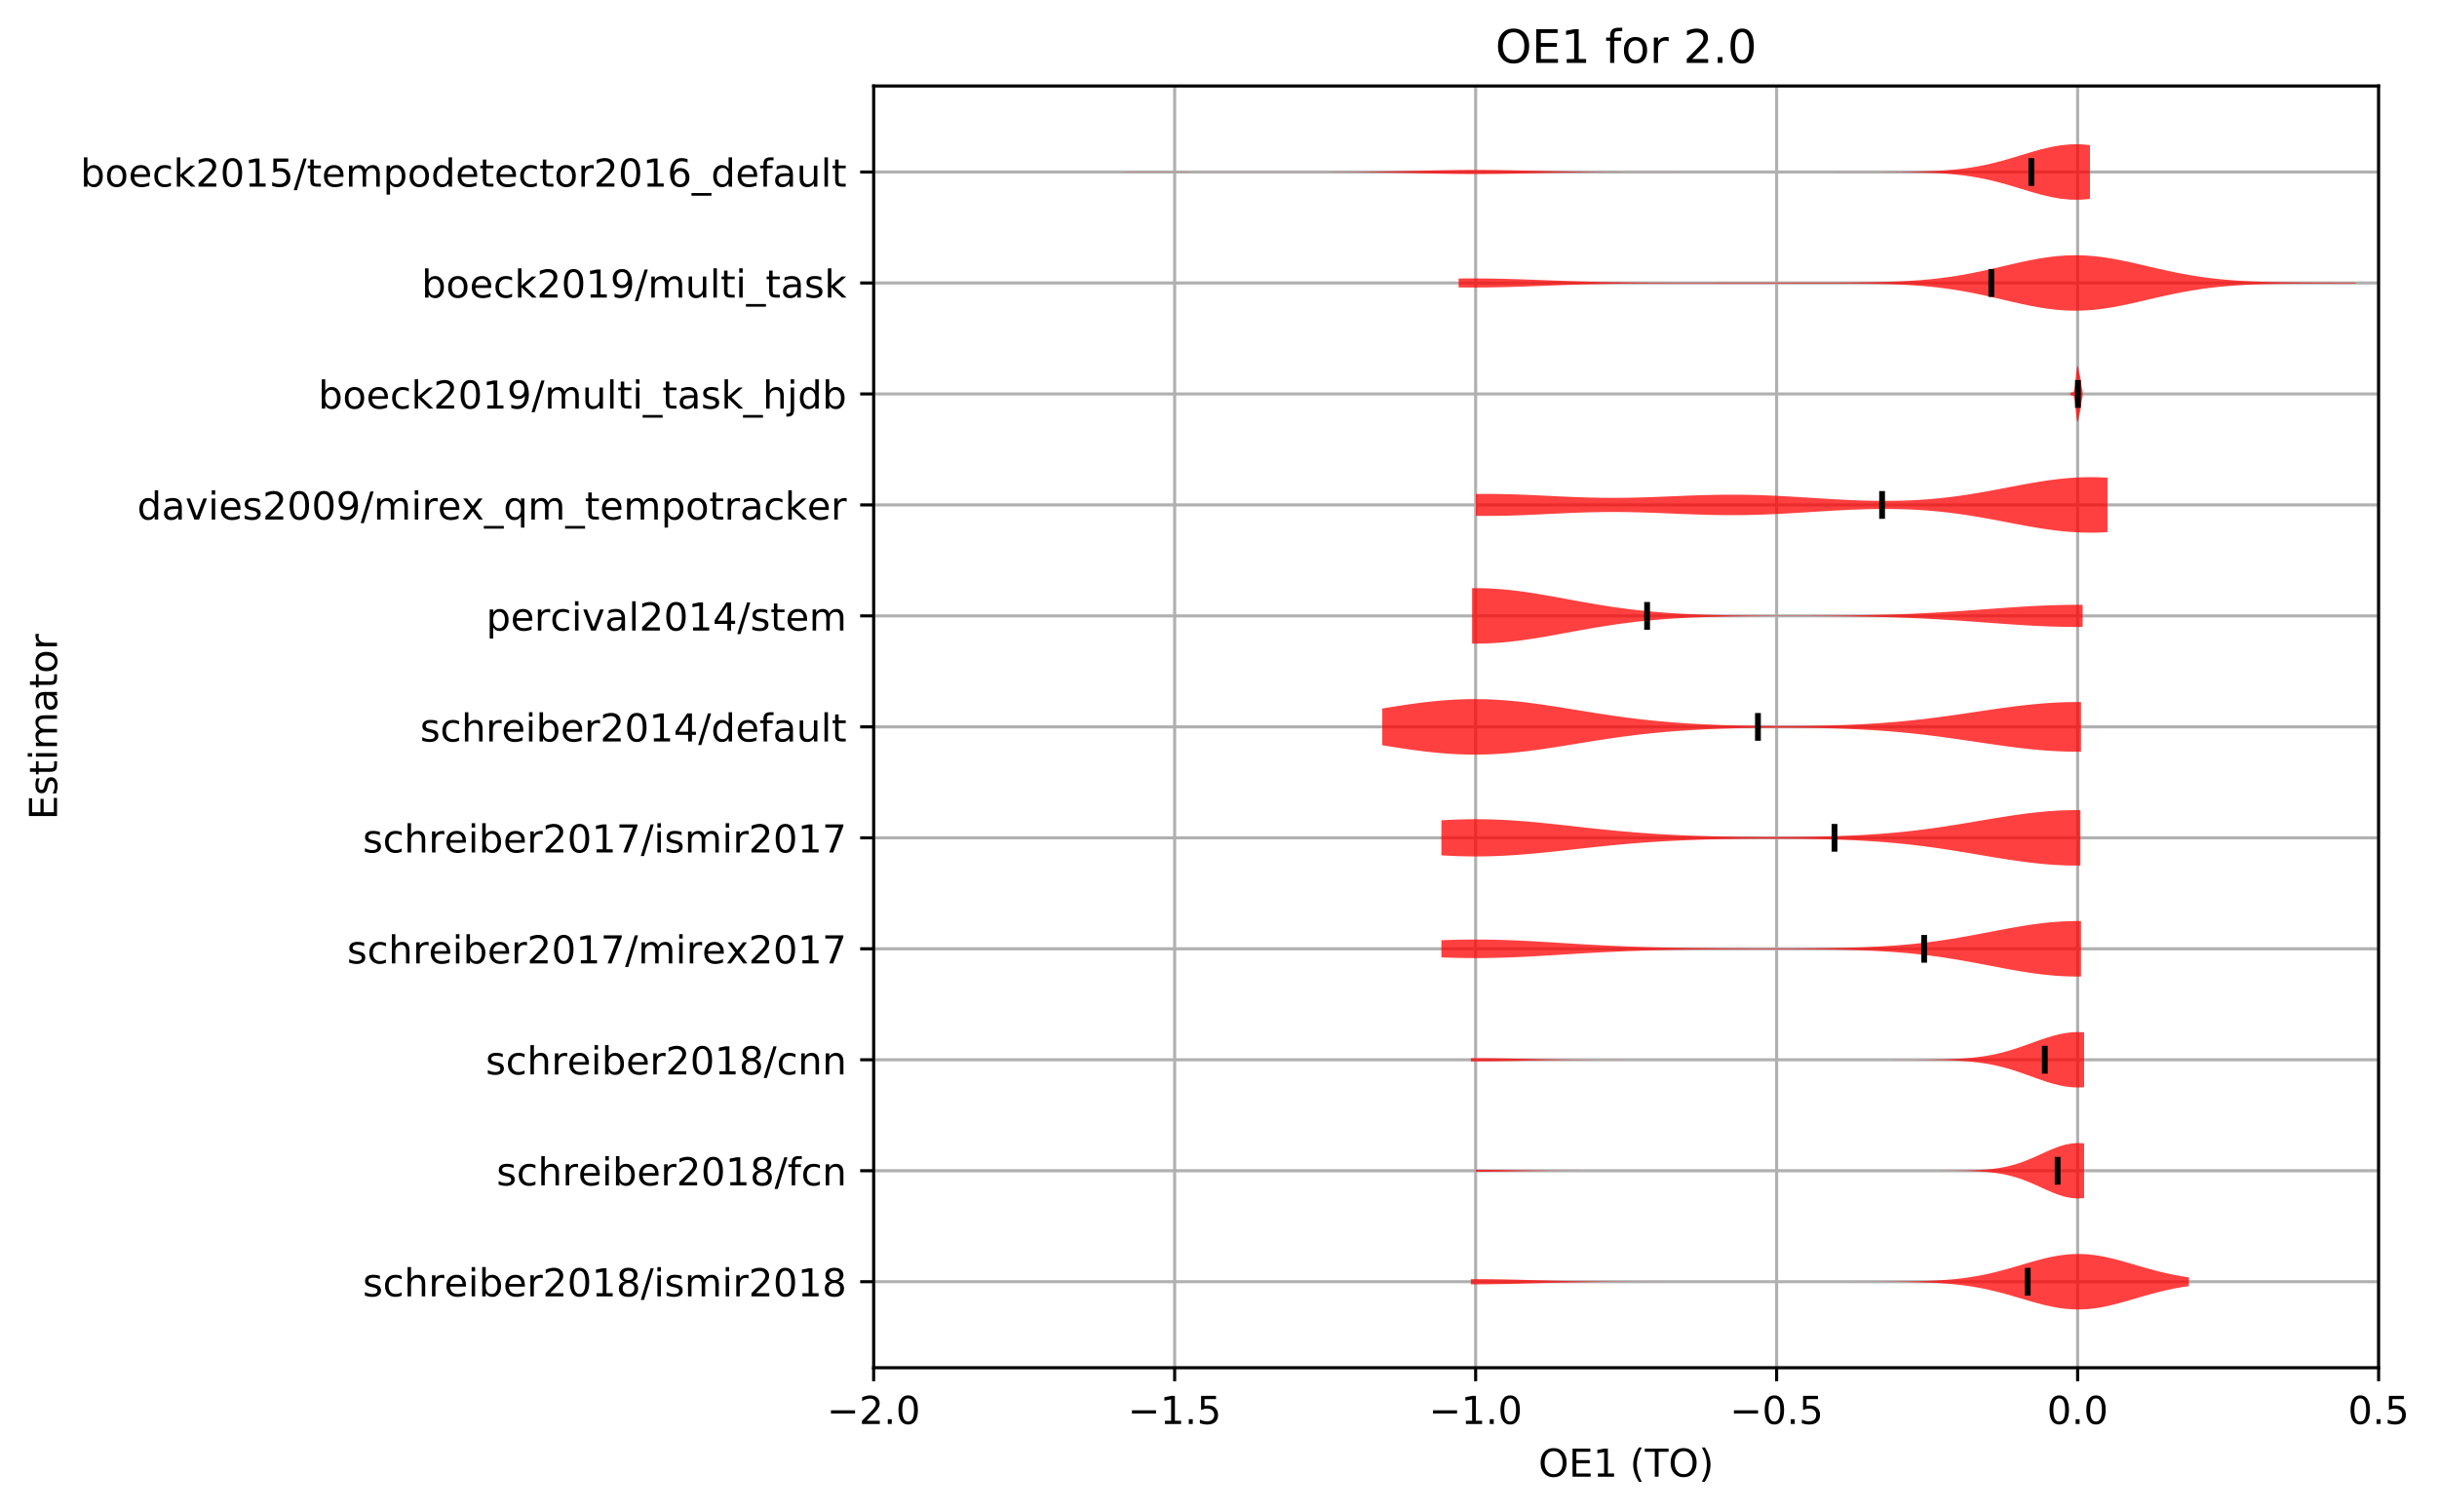 <?xml version="1.0" encoding="utf-8" standalone="no"?>
<!DOCTYPE svg PUBLIC "-//W3C//DTD SVG 1.1//EN"
  "http://www.w3.org/Graphics/SVG/1.1/DTD/svg11.dtd">
<!-- Created with matplotlib (http://matplotlib.org/) -->
<svg height="392.514pt" version="1.1" viewBox="0 0 632.498 392.514" width="632.498pt" xmlns="http://www.w3.org/2000/svg" xmlns:xlink="http://www.w3.org/1999/xlink">
 <defs>
  <style type="text/css">
*{stroke-linecap:butt;stroke-linejoin:round;}
  </style>
 </defs>
 <g id="figure_1">
  <g id="patch_1">
   <path d="M -0 392.514 
L 632.498 392.514 
L 632.498 0 
L -0 0 
z
" style="fill:#ffffff;"/>
  </g>
  <g id="axes_1">
   <g id="patch_2">
    <path d="M 226.747 354.958 
L 617.347 354.958 
L 617.347 22.318 
L 226.747 22.318 
z
" style="fill:#ffffff;"/>
   </g>
   <g id="matplotlib.axis_1">
    <g id="xtick_1">
     <g id="line2d_1">
      <path clip-path="url(#p14b6e20732)" d="M 226.747 354.958 
L 226.747 22.318 
" style="fill:none;stroke:#b0b0b0;stroke-linecap:square;stroke-width:0.8;"/>
     </g>
     <g id="line2d_2">
      <defs>
       <path d="M 0 0 
L 0 3.5 
" id="m3a47bd5aeb" style="stroke:#000000;stroke-width:0.8;"/>
      </defs>
      <g>
       <use style="stroke:#000000;stroke-width:0.8;" x="226.747" xlink:href="#m3a47bd5aeb" y="354.958"/>
      </g>
     </g>
     <g id="text_1">
      <!-- −2.0 -->
      <defs>
       <path d="M 10.594 35.5 
L 73.188 35.5 
L 73.188 27.203 
L 10.594 27.203 
z
" id="DejaVuSans-2212"/>
       <path d="M 19.188 8.297 
L 53.609 8.297 
L 53.609 0 
L 7.328 0 
L 7.328 8.297 
Q 12.938 14.109 22.625 23.891 
Q 32.328 33.688 34.812 36.531 
Q 39.547 41.844 41.422 45.531 
Q 43.312 49.219 43.312 52.781 
Q 43.312 58.594 39.234 62.25 
Q 35.156 65.922 28.609 65.922 
Q 23.969 65.922 18.812 64.312 
Q 13.672 62.703 7.812 59.422 
L 7.812 69.391 
Q 13.766 71.781 18.938 73 
Q 24.125 74.219 28.422 74.219 
Q 39.75 74.219 46.484 68.547 
Q 53.219 62.891 53.219 53.422 
Q 53.219 48.922 51.531 44.891 
Q 49.859 40.875 45.406 35.406 
Q 44.188 33.984 37.641 27.219 
Q 31.109 20.453 19.188 8.297 
z
" id="DejaVuSans-32"/>
       <path d="M 10.688 12.406 
L 21 12.406 
L 21 0 
L 10.688 0 
z
" id="DejaVuSans-2e"/>
       <path d="M 31.781 66.406 
Q 24.172 66.406 20.328 58.906 
Q 16.5 51.422 16.5 36.375 
Q 16.5 21.391 20.328 13.891 
Q 24.172 6.391 31.781 6.391 
Q 39.453 6.391 43.281 13.891 
Q 47.125 21.391 47.125 36.375 
Q 47.125 51.422 43.281 58.906 
Q 39.453 66.406 31.781 66.406 
z
M 31.781 74.219 
Q 44.047 74.219 50.516 64.516 
Q 56.984 54.828 56.984 36.375 
Q 56.984 17.969 50.516 8.266 
Q 44.047 -1.422 31.781 -1.422 
Q 19.531 -1.422 13.062 8.266 
Q 6.594 17.969 6.594 36.375 
Q 6.594 54.828 13.062 64.516 
Q 19.531 74.219 31.781 74.219 
z
" id="DejaVuSans-30"/>
      </defs>
      <g transform="translate(214.605 369.557)scale(0.1 -0.1)">
       <use xlink:href="#DejaVuSans-2212"/>
       <use x="83.789" xlink:href="#DejaVuSans-32"/>
       <use x="147.412" xlink:href="#DejaVuSans-2e"/>
       <use x="179.199" xlink:href="#DejaVuSans-30"/>
      </g>
     </g>
    </g>
    <g id="xtick_2">
     <g id="line2d_3">
      <path clip-path="url(#p14b6e20732)" d="M 304.867 354.958 
L 304.867 22.318 
" style="fill:none;stroke:#b0b0b0;stroke-linecap:square;stroke-width:0.8;"/>
     </g>
     <g id="line2d_4">
      <g>
       <use style="stroke:#000000;stroke-width:0.8;" x="304.867" xlink:href="#m3a47bd5aeb" y="354.958"/>
      </g>
     </g>
     <g id="text_2">
      <!-- −1.5 -->
      <defs>
       <path d="M 12.406 8.297 
L 28.516 8.297 
L 28.516 63.922 
L 10.984 60.406 
L 10.984 69.391 
L 28.422 72.906 
L 38.281 72.906 
L 38.281 8.297 
L 54.391 8.297 
L 54.391 0 
L 12.406 0 
z
" id="DejaVuSans-31"/>
       <path d="M 10.797 72.906 
L 49.516 72.906 
L 49.516 64.594 
L 19.828 64.594 
L 19.828 46.734 
Q 21.969 47.469 24.109 47.828 
Q 26.266 48.188 28.422 48.188 
Q 40.625 48.188 47.75 41.5 
Q 54.891 34.812 54.891 23.391 
Q 54.891 11.625 47.562 5.094 
Q 40.234 -1.422 26.906 -1.422 
Q 22.312 -1.422 17.547 -0.641 
Q 12.797 0.141 7.719 1.703 
L 7.719 11.625 
Q 12.109 9.234 16.797 8.062 
Q 21.484 6.891 26.703 6.891 
Q 35.156 6.891 40.078 11.328 
Q 45.016 15.766 45.016 23.391 
Q 45.016 31 40.078 35.438 
Q 35.156 39.891 26.703 39.891 
Q 22.75 39.891 18.812 39.016 
Q 14.891 38.141 10.797 36.281 
z
" id="DejaVuSans-35"/>
      </defs>
      <g transform="translate(292.725 369.557)scale(0.1 -0.1)">
       <use xlink:href="#DejaVuSans-2212"/>
       <use x="83.789" xlink:href="#DejaVuSans-31"/>
       <use x="147.412" xlink:href="#DejaVuSans-2e"/>
       <use x="179.199" xlink:href="#DejaVuSans-35"/>
      </g>
     </g>
    </g>
    <g id="xtick_3">
     <g id="line2d_5">
      <path clip-path="url(#p14b6e20732)" d="M 382.987 354.958 
L 382.987 22.318 
" style="fill:none;stroke:#b0b0b0;stroke-linecap:square;stroke-width:0.8;"/>
     </g>
     <g id="line2d_6">
      <g>
       <use style="stroke:#000000;stroke-width:0.8;" x="382.987" xlink:href="#m3a47bd5aeb" y="354.958"/>
      </g>
     </g>
     <g id="text_3">
      <!-- −1.0 -->
      <g transform="translate(370.845 369.557)scale(0.1 -0.1)">
       <use xlink:href="#DejaVuSans-2212"/>
       <use x="83.789" xlink:href="#DejaVuSans-31"/>
       <use x="147.412" xlink:href="#DejaVuSans-2e"/>
       <use x="179.199" xlink:href="#DejaVuSans-30"/>
      </g>
     </g>
    </g>
    <g id="xtick_4">
     <g id="line2d_7">
      <path clip-path="url(#p14b6e20732)" d="M 461.107 354.958 
L 461.107 22.318 
" style="fill:none;stroke:#b0b0b0;stroke-linecap:square;stroke-width:0.8;"/>
     </g>
     <g id="line2d_8">
      <g>
       <use style="stroke:#000000;stroke-width:0.8;" x="461.107" xlink:href="#m3a47bd5aeb" y="354.958"/>
      </g>
     </g>
     <g id="text_4">
      <!-- −0.5 -->
      <g transform="translate(448.965 369.557)scale(0.1 -0.1)">
       <use xlink:href="#DejaVuSans-2212"/>
       <use x="83.789" xlink:href="#DejaVuSans-30"/>
       <use x="147.412" xlink:href="#DejaVuSans-2e"/>
       <use x="179.199" xlink:href="#DejaVuSans-35"/>
      </g>
     </g>
    </g>
    <g id="xtick_5">
     <g id="line2d_9">
      <path clip-path="url(#p14b6e20732)" d="M 539.227 354.958 
L 539.227 22.318 
" style="fill:none;stroke:#b0b0b0;stroke-linecap:square;stroke-width:0.8;"/>
     </g>
     <g id="line2d_10">
      <g>
       <use style="stroke:#000000;stroke-width:0.8;" x="539.227" xlink:href="#m3a47bd5aeb" y="354.958"/>
      </g>
     </g>
     <g id="text_5">
      <!-- 0.0 -->
      <g transform="translate(531.275 369.557)scale(0.1 -0.1)">
       <use xlink:href="#DejaVuSans-30"/>
       <use x="63.623" xlink:href="#DejaVuSans-2e"/>
       <use x="95.41" xlink:href="#DejaVuSans-30"/>
      </g>
     </g>
    </g>
    <g id="xtick_6">
     <g id="line2d_11">
      <path clip-path="url(#p14b6e20732)" d="M 617.347 354.958 
L 617.347 22.318 
" style="fill:none;stroke:#b0b0b0;stroke-linecap:square;stroke-width:0.8;"/>
     </g>
     <g id="line2d_12">
      <g>
       <use style="stroke:#000000;stroke-width:0.8;" x="617.347" xlink:href="#m3a47bd5aeb" y="354.958"/>
      </g>
     </g>
     <g id="text_6">
      <!-- 0.5 -->
      <g transform="translate(609.395 369.557)scale(0.1 -0.1)">
       <use xlink:href="#DejaVuSans-30"/>
       <use x="63.623" xlink:href="#DejaVuSans-2e"/>
       <use x="95.41" xlink:href="#DejaVuSans-35"/>
      </g>
     </g>
    </g>
    <g id="text_7">
     <!-- OE1 (TO) -->
     <defs>
      <path d="M 39.406 66.219 
Q 28.656 66.219 22.328 58.203 
Q 16.016 50.203 16.016 36.375 
Q 16.016 22.609 22.328 14.594 
Q 28.656 6.594 39.406 6.594 
Q 50.141 6.594 56.422 14.594 
Q 62.703 22.609 62.703 36.375 
Q 62.703 50.203 56.422 58.203 
Q 50.141 66.219 39.406 66.219 
z
M 39.406 74.219 
Q 54.734 74.219 63.906 63.938 
Q 73.094 53.656 73.094 36.375 
Q 73.094 19.141 63.906 8.859 
Q 54.734 -1.422 39.406 -1.422 
Q 24.031 -1.422 14.812 8.828 
Q 5.609 19.094 5.609 36.375 
Q 5.609 53.656 14.812 63.938 
Q 24.031 74.219 39.406 74.219 
z
" id="DejaVuSans-4f"/>
      <path d="M 9.812 72.906 
L 55.906 72.906 
L 55.906 64.594 
L 19.672 64.594 
L 19.672 43.016 
L 54.391 43.016 
L 54.391 34.719 
L 19.672 34.719 
L 19.672 8.297 
L 56.781 8.297 
L 56.781 0 
L 9.812 0 
z
" id="DejaVuSans-45"/>
      <path id="DejaVuSans-20"/>
      <path d="M 31 75.875 
Q 24.469 64.656 21.281 53.656 
Q 18.109 42.672 18.109 31.391 
Q 18.109 20.125 21.312 9.062 
Q 24.516 -2 31 -13.188 
L 23.188 -13.188 
Q 15.875 -1.703 12.234 9.375 
Q 8.594 20.453 8.594 31.391 
Q 8.594 42.281 12.203 53.312 
Q 15.828 64.359 23.188 75.875 
z
" id="DejaVuSans-28"/>
      <path d="M -0.297 72.906 
L 61.375 72.906 
L 61.375 64.594 
L 35.5 64.594 
L 35.5 0 
L 25.594 0 
L 25.594 64.594 
L -0.297 64.594 
z
" id="DejaVuSans-54"/>
      <path d="M 8.016 75.875 
L 15.828 75.875 
Q 23.141 64.359 26.781 53.312 
Q 30.422 42.281 30.422 31.391 
Q 30.422 20.453 26.781 9.375 
Q 23.141 -1.703 15.828 -13.188 
L 8.016 -13.188 
Q 14.5 -2 17.703 9.062 
Q 20.906 20.125 20.906 31.391 
Q 20.906 42.672 17.703 53.656 
Q 14.5 64.656 8.016 75.875 
z
" id="DejaVuSans-29"/>
     </defs>
     <g transform="translate(399.29 383.235)scale(0.1 -0.1)">
      <use xlink:href="#DejaVuSans-4f"/>
      <use x="78.711" xlink:href="#DejaVuSans-45"/>
      <use x="141.895" xlink:href="#DejaVuSans-31"/>
      <use x="205.518" xlink:href="#DejaVuSans-20"/>
      <use x="237.305" xlink:href="#DejaVuSans-28"/>
      <use x="276.318" xlink:href="#DejaVuSans-54"/>
      <use x="337.402" xlink:href="#DejaVuSans-4f"/>
      <use x="416.113" xlink:href="#DejaVuSans-29"/>
     </g>
    </g>
   </g>
   <g id="matplotlib.axis_2">
    <g id="ytick_1">
     <g id="line2d_13">
      <path clip-path="url(#p14b6e20732)" d="M 226.747 332.638 
L 617.347 332.638 
" style="fill:none;stroke:#b0b0b0;stroke-linecap:square;stroke-width:0.8;"/>
     </g>
     <g id="line2d_14">
      <defs>
       <path d="M 0 0 
L -3.5 0 
" id="mf6ee5dfed7" style="stroke:#000000;stroke-width:0.8;"/>
      </defs>
      <g>
       <use style="stroke:#000000;stroke-width:0.8;" x="226.747" xlink:href="#mf6ee5dfed7" y="332.638"/>
      </g>
     </g>
     <g id="text_8">
      <!-- schreiber2018/ismir2018 -->
      <defs>
       <path d="M 44.281 53.078 
L 44.281 44.578 
Q 40.484 46.531 36.375 47.5 
Q 32.281 48.484 27.875 48.484 
Q 21.188 48.484 17.844 46.438 
Q 14.5 44.391 14.5 40.281 
Q 14.5 37.156 16.891 35.375 
Q 19.281 33.594 26.516 31.984 
L 29.594 31.297 
Q 39.156 29.25 43.188 25.516 
Q 47.219 21.781 47.219 15.094 
Q 47.219 7.469 41.188 3.016 
Q 35.156 -1.422 24.609 -1.422 
Q 20.219 -1.422 15.453 -0.562 
Q 10.688 0.297 5.422 2 
L 5.422 11.281 
Q 10.406 8.688 15.234 7.391 
Q 20.062 6.109 24.812 6.109 
Q 31.156 6.109 34.562 8.281 
Q 37.984 10.453 37.984 14.406 
Q 37.984 18.062 35.516 20.016 
Q 33.062 21.969 24.703 23.781 
L 21.578 24.516 
Q 13.234 26.266 9.516 29.906 
Q 5.812 33.547 5.812 39.891 
Q 5.812 47.609 11.281 51.797 
Q 16.75 56 26.812 56 
Q 31.781 56 36.172 55.266 
Q 40.578 54.547 44.281 53.078 
z
" id="DejaVuSans-73"/>
       <path d="M 48.781 52.594 
L 48.781 44.188 
Q 44.969 46.297 41.141 47.344 
Q 37.312 48.391 33.406 48.391 
Q 24.656 48.391 19.812 42.844 
Q 14.984 37.312 14.984 27.297 
Q 14.984 17.281 19.812 11.734 
Q 24.656 6.203 33.406 6.203 
Q 37.312 6.203 41.141 7.25 
Q 44.969 8.297 48.781 10.406 
L 48.781 2.094 
Q 45.016 0.344 40.984 -0.531 
Q 36.969 -1.422 32.422 -1.422 
Q 20.062 -1.422 12.781 6.344 
Q 5.516 14.109 5.516 27.297 
Q 5.516 40.672 12.859 48.328 
Q 20.219 56 33.016 56 
Q 37.156 56 41.109 55.141 
Q 45.062 54.297 48.781 52.594 
z
" id="DejaVuSans-63"/>
       <path d="M 54.891 33.016 
L 54.891 0 
L 45.906 0 
L 45.906 32.719 
Q 45.906 40.484 42.875 44.328 
Q 39.844 48.188 33.797 48.188 
Q 26.516 48.188 22.312 43.547 
Q 18.109 38.922 18.109 30.906 
L 18.109 0 
L 9.078 0 
L 9.078 75.984 
L 18.109 75.984 
L 18.109 46.188 
Q 21.344 51.125 25.703 53.562 
Q 30.078 56 35.797 56 
Q 45.219 56 50.047 50.172 
Q 54.891 44.344 54.891 33.016 
z
" id="DejaVuSans-68"/>
       <path d="M 41.109 46.297 
Q 39.594 47.172 37.812 47.578 
Q 36.031 48 33.891 48 
Q 26.266 48 22.188 43.047 
Q 18.109 38.094 18.109 28.812 
L 18.109 0 
L 9.078 0 
L 9.078 54.688 
L 18.109 54.688 
L 18.109 46.188 
Q 20.953 51.172 25.484 53.578 
Q 30.031 56 36.531 56 
Q 37.453 56 38.578 55.875 
Q 39.703 55.766 41.062 55.516 
z
" id="DejaVuSans-72"/>
       <path d="M 56.203 29.594 
L 56.203 25.203 
L 14.891 25.203 
Q 15.484 15.922 20.484 11.062 
Q 25.484 6.203 34.422 6.203 
Q 39.594 6.203 44.453 7.469 
Q 49.312 8.734 54.109 11.281 
L 54.109 2.781 
Q 49.266 0.734 44.188 -0.344 
Q 39.109 -1.422 33.891 -1.422 
Q 20.797 -1.422 13.156 6.188 
Q 5.516 13.812 5.516 26.812 
Q 5.516 40.234 12.766 48.109 
Q 20.016 56 32.328 56 
Q 43.359 56 49.781 48.891 
Q 56.203 41.797 56.203 29.594 
z
M 47.219 32.234 
Q 47.125 39.594 43.094 43.984 
Q 39.062 48.391 32.422 48.391 
Q 24.906 48.391 20.391 44.141 
Q 15.875 39.891 15.188 32.172 
z
" id="DejaVuSans-65"/>
       <path d="M 9.422 54.688 
L 18.406 54.688 
L 18.406 0 
L 9.422 0 
z
M 9.422 75.984 
L 18.406 75.984 
L 18.406 64.594 
L 9.422 64.594 
z
" id="DejaVuSans-69"/>
       <path d="M 48.688 27.297 
Q 48.688 37.203 44.609 42.844 
Q 40.531 48.484 33.406 48.484 
Q 26.266 48.484 22.188 42.844 
Q 18.109 37.203 18.109 27.297 
Q 18.109 17.391 22.188 11.75 
Q 26.266 6.109 33.406 6.109 
Q 40.531 6.109 44.609 11.75 
Q 48.688 17.391 48.688 27.297 
z
M 18.109 46.391 
Q 20.953 51.266 25.266 53.625 
Q 29.594 56 35.594 56 
Q 45.562 56 51.781 48.094 
Q 58.016 40.188 58.016 27.297 
Q 58.016 14.406 51.781 6.484 
Q 45.562 -1.422 35.594 -1.422 
Q 29.594 -1.422 25.266 0.953 
Q 20.953 3.328 18.109 8.203 
L 18.109 0 
L 9.078 0 
L 9.078 75.984 
L 18.109 75.984 
z
" id="DejaVuSans-62"/>
       <path d="M 31.781 34.625 
Q 24.75 34.625 20.719 30.859 
Q 16.703 27.094 16.703 20.516 
Q 16.703 13.922 20.719 10.156 
Q 24.75 6.391 31.781 6.391 
Q 38.812 6.391 42.859 10.172 
Q 46.922 13.969 46.922 20.516 
Q 46.922 27.094 42.891 30.859 
Q 38.875 34.625 31.781 34.625 
z
M 21.922 38.812 
Q 15.578 40.375 12.031 44.719 
Q 8.5 49.078 8.5 55.328 
Q 8.5 64.062 14.719 69.141 
Q 20.953 74.219 31.781 74.219 
Q 42.672 74.219 48.875 69.141 
Q 55.078 64.062 55.078 55.328 
Q 55.078 49.078 51.531 44.719 
Q 48 40.375 41.703 38.812 
Q 48.828 37.156 52.797 32.312 
Q 56.781 27.484 56.781 20.516 
Q 56.781 9.906 50.312 4.234 
Q 43.844 -1.422 31.781 -1.422 
Q 19.734 -1.422 13.25 4.234 
Q 6.781 9.906 6.781 20.516 
Q 6.781 27.484 10.781 32.312 
Q 14.797 37.156 21.922 38.812 
z
M 18.312 54.391 
Q 18.312 48.734 21.844 45.562 
Q 25.391 42.391 31.781 42.391 
Q 38.141 42.391 41.719 45.562 
Q 45.312 48.734 45.312 54.391 
Q 45.312 60.062 41.719 63.234 
Q 38.141 66.406 31.781 66.406 
Q 25.391 66.406 21.844 63.234 
Q 18.312 60.062 18.312 54.391 
z
" id="DejaVuSans-38"/>
       <path d="M 25.391 72.906 
L 33.688 72.906 
L 8.297 -9.281 
L 0 -9.281 
z
" id="DejaVuSans-2f"/>
       <path d="M 52 44.188 
Q 55.375 50.25 60.062 53.125 
Q 64.75 56 71.094 56 
Q 79.641 56 84.281 50.016 
Q 88.922 44.047 88.922 33.016 
L 88.922 0 
L 79.891 0 
L 79.891 32.719 
Q 79.891 40.578 77.094 44.375 
Q 74.312 48.188 68.609 48.188 
Q 61.625 48.188 57.562 43.547 
Q 53.516 38.922 53.516 30.906 
L 53.516 0 
L 44.484 0 
L 44.484 32.719 
Q 44.484 40.625 41.703 44.406 
Q 38.922 48.188 33.109 48.188 
Q 26.219 48.188 22.156 43.531 
Q 18.109 38.875 18.109 30.906 
L 18.109 0 
L 9.078 0 
L 9.078 54.688 
L 18.109 54.688 
L 18.109 46.188 
Q 21.188 51.219 25.484 53.609 
Q 29.781 56 35.688 56 
Q 41.656 56 45.828 52.969 
Q 50 49.953 52 44.188 
z
" id="DejaVuSans-6d"/>
      </defs>
      <g transform="translate(94.164 336.437)scale(0.1 -0.1)">
       <use xlink:href="#DejaVuSans-73"/>
       <use x="52.1" xlink:href="#DejaVuSans-63"/>
       <use x="107.08" xlink:href="#DejaVuSans-68"/>
       <use x="170.459" xlink:href="#DejaVuSans-72"/>
       <use x="211.541" xlink:href="#DejaVuSans-65"/>
       <use x="273.064" xlink:href="#DejaVuSans-69"/>
       <use x="300.848" xlink:href="#DejaVuSans-62"/>
       <use x="364.324" xlink:href="#DejaVuSans-65"/>
       <use x="425.848" xlink:href="#DejaVuSans-72"/>
       <use x="466.961" xlink:href="#DejaVuSans-32"/>
       <use x="530.584" xlink:href="#DejaVuSans-30"/>
       <use x="594.207" xlink:href="#DejaVuSans-31"/>
       <use x="657.83" xlink:href="#DejaVuSans-38"/>
       <use x="721.453" xlink:href="#DejaVuSans-2f"/>
       <use x="755.145" xlink:href="#DejaVuSans-69"/>
       <use x="782.928" xlink:href="#DejaVuSans-73"/>
       <use x="835.027" xlink:href="#DejaVuSans-6d"/>
       <use x="932.439" xlink:href="#DejaVuSans-69"/>
       <use x="960.223" xlink:href="#DejaVuSans-72"/>
       <use x="1001.336" xlink:href="#DejaVuSans-32"/>
       <use x="1064.959" xlink:href="#DejaVuSans-30"/>
       <use x="1128.582" xlink:href="#DejaVuSans-31"/>
       <use x="1192.205" xlink:href="#DejaVuSans-38"/>
      </g>
     </g>
    </g>
    <g id="ytick_2">
     <g id="line2d_15">
      <path clip-path="url(#p14b6e20732)" d="M 226.747 303.838 
L 617.347 303.838 
" style="fill:none;stroke:#b0b0b0;stroke-linecap:square;stroke-width:0.8;"/>
     </g>
     <g id="line2d_16">
      <g>
       <use style="stroke:#000000;stroke-width:0.8;" x="226.747" xlink:href="#mf6ee5dfed7" y="303.838"/>
      </g>
     </g>
     <g id="text_9">
      <!-- schreiber2018/fcn -->
      <defs>
       <path d="M 37.109 75.984 
L 37.109 68.5 
L 28.516 68.5 
Q 23.688 68.5 21.797 66.547 
Q 19.922 64.594 19.922 59.516 
L 19.922 54.688 
L 34.719 54.688 
L 34.719 47.703 
L 19.922 47.703 
L 19.922 0 
L 10.891 0 
L 10.891 47.703 
L 2.297 47.703 
L 2.297 54.688 
L 10.891 54.688 
L 10.891 58.5 
Q 10.891 67.625 15.141 71.797 
Q 19.391 75.984 28.609 75.984 
z
" id="DejaVuSans-66"/>
       <path d="M 54.891 33.016 
L 54.891 0 
L 45.906 0 
L 45.906 32.719 
Q 45.906 40.484 42.875 44.328 
Q 39.844 48.188 33.797 48.188 
Q 26.516 48.188 22.312 43.547 
Q 18.109 38.922 18.109 30.906 
L 18.109 0 
L 9.078 0 
L 9.078 54.688 
L 18.109 54.688 
L 18.109 46.188 
Q 21.344 51.125 25.703 53.562 
Q 30.078 56 35.797 56 
Q 45.219 56 50.047 50.172 
Q 54.891 44.344 54.891 33.016 
z
" id="DejaVuSans-6e"/>
      </defs>
      <g transform="translate(128.875 307.637)scale(0.1 -0.1)">
       <use xlink:href="#DejaVuSans-73"/>
       <use x="52.1" xlink:href="#DejaVuSans-63"/>
       <use x="107.08" xlink:href="#DejaVuSans-68"/>
       <use x="170.459" xlink:href="#DejaVuSans-72"/>
       <use x="211.541" xlink:href="#DejaVuSans-65"/>
       <use x="273.064" xlink:href="#DejaVuSans-69"/>
       <use x="300.848" xlink:href="#DejaVuSans-62"/>
       <use x="364.324" xlink:href="#DejaVuSans-65"/>
       <use x="425.848" xlink:href="#DejaVuSans-72"/>
       <use x="466.961" xlink:href="#DejaVuSans-32"/>
       <use x="530.584" xlink:href="#DejaVuSans-30"/>
       <use x="594.207" xlink:href="#DejaVuSans-31"/>
       <use x="657.83" xlink:href="#DejaVuSans-38"/>
       <use x="721.453" xlink:href="#DejaVuSans-2f"/>
       <use x="755.145" xlink:href="#DejaVuSans-66"/>
       <use x="790.35" xlink:href="#DejaVuSans-63"/>
       <use x="845.33" xlink:href="#DejaVuSans-6e"/>
      </g>
     </g>
    </g>
    <g id="ytick_3">
     <g id="line2d_17">
      <path clip-path="url(#p14b6e20732)" d="M 226.747 275.038 
L 617.347 275.038 
" style="fill:none;stroke:#b0b0b0;stroke-linecap:square;stroke-width:0.8;"/>
     </g>
     <g id="line2d_18">
      <g>
       <use style="stroke:#000000;stroke-width:0.8;" x="226.747" xlink:href="#mf6ee5dfed7" y="275.038"/>
      </g>
     </g>
     <g id="text_10">
      <!-- schreiber2018/cnn -->
      <g transform="translate(126.058 278.837)scale(0.1 -0.1)">
       <use xlink:href="#DejaVuSans-73"/>
       <use x="52.1" xlink:href="#DejaVuSans-63"/>
       <use x="107.08" xlink:href="#DejaVuSans-68"/>
       <use x="170.459" xlink:href="#DejaVuSans-72"/>
       <use x="211.541" xlink:href="#DejaVuSans-65"/>
       <use x="273.064" xlink:href="#DejaVuSans-69"/>
       <use x="300.848" xlink:href="#DejaVuSans-62"/>
       <use x="364.324" xlink:href="#DejaVuSans-65"/>
       <use x="425.848" xlink:href="#DejaVuSans-72"/>
       <use x="466.961" xlink:href="#DejaVuSans-32"/>
       <use x="530.584" xlink:href="#DejaVuSans-30"/>
       <use x="594.207" xlink:href="#DejaVuSans-31"/>
       <use x="657.83" xlink:href="#DejaVuSans-38"/>
       <use x="721.453" xlink:href="#DejaVuSans-2f"/>
       <use x="755.145" xlink:href="#DejaVuSans-63"/>
       <use x="810.125" xlink:href="#DejaVuSans-6e"/>
       <use x="873.504" xlink:href="#DejaVuSans-6e"/>
      </g>
     </g>
    </g>
    <g id="ytick_4">
     <g id="line2d_19">
      <path clip-path="url(#p14b6e20732)" d="M 226.747 246.238 
L 617.347 246.238 
" style="fill:none;stroke:#b0b0b0;stroke-linecap:square;stroke-width:0.8;"/>
     </g>
     <g id="line2d_20">
      <g>
       <use style="stroke:#000000;stroke-width:0.8;" x="226.747" xlink:href="#mf6ee5dfed7" y="246.238"/>
      </g>
     </g>
     <g id="text_11">
      <!-- schreiber2017/mirex2017 -->
      <defs>
       <path d="M 8.203 72.906 
L 55.078 72.906 
L 55.078 68.703 
L 28.609 0 
L 18.312 0 
L 43.219 64.594 
L 8.203 64.594 
z
" id="DejaVuSans-37"/>
       <path d="M 54.891 54.688 
L 35.109 28.078 
L 55.906 0 
L 45.312 0 
L 29.391 21.484 
L 13.484 0 
L 2.875 0 
L 24.125 28.609 
L 4.688 54.688 
L 15.281 54.688 
L 29.781 35.203 
L 44.281 54.688 
z
" id="DejaVuSans-78"/>
      </defs>
      <g transform="translate(90.084 250.037)scale(0.1 -0.1)">
       <use xlink:href="#DejaVuSans-73"/>
       <use x="52.1" xlink:href="#DejaVuSans-63"/>
       <use x="107.08" xlink:href="#DejaVuSans-68"/>
       <use x="170.459" xlink:href="#DejaVuSans-72"/>
       <use x="211.541" xlink:href="#DejaVuSans-65"/>
       <use x="273.064" xlink:href="#DejaVuSans-69"/>
       <use x="300.848" xlink:href="#DejaVuSans-62"/>
       <use x="364.324" xlink:href="#DejaVuSans-65"/>
       <use x="425.848" xlink:href="#DejaVuSans-72"/>
       <use x="466.961" xlink:href="#DejaVuSans-32"/>
       <use x="530.584" xlink:href="#DejaVuSans-30"/>
       <use x="594.207" xlink:href="#DejaVuSans-31"/>
       <use x="657.83" xlink:href="#DejaVuSans-37"/>
       <use x="721.453" xlink:href="#DejaVuSans-2f"/>
       <use x="755.145" xlink:href="#DejaVuSans-6d"/>
       <use x="852.557" xlink:href="#DejaVuSans-69"/>
       <use x="880.34" xlink:href="#DejaVuSans-72"/>
       <use x="921.422" xlink:href="#DejaVuSans-65"/>
       <use x="982.93" xlink:href="#DejaVuSans-78"/>
       <use x="1042.109" xlink:href="#DejaVuSans-32"/>
       <use x="1105.732" xlink:href="#DejaVuSans-30"/>
       <use x="1169.355" xlink:href="#DejaVuSans-31"/>
       <use x="1232.979" xlink:href="#DejaVuSans-37"/>
      </g>
     </g>
    </g>
    <g id="ytick_5">
     <g id="line2d_21">
      <path clip-path="url(#p14b6e20732)" d="M 226.747 217.438 
L 617.347 217.438 
" style="fill:none;stroke:#b0b0b0;stroke-linecap:square;stroke-width:0.8;"/>
     </g>
     <g id="line2d_22">
      <g>
       <use style="stroke:#000000;stroke-width:0.8;" x="226.747" xlink:href="#mf6ee5dfed7" y="217.438"/>
      </g>
     </g>
     <g id="text_12">
      <!-- schreiber2017/ismir2017 -->
      <g transform="translate(94.164 221.237)scale(0.1 -0.1)">
       <use xlink:href="#DejaVuSans-73"/>
       <use x="52.1" xlink:href="#DejaVuSans-63"/>
       <use x="107.08" xlink:href="#DejaVuSans-68"/>
       <use x="170.459" xlink:href="#DejaVuSans-72"/>
       <use x="211.541" xlink:href="#DejaVuSans-65"/>
       <use x="273.064" xlink:href="#DejaVuSans-69"/>
       <use x="300.848" xlink:href="#DejaVuSans-62"/>
       <use x="364.324" xlink:href="#DejaVuSans-65"/>
       <use x="425.848" xlink:href="#DejaVuSans-72"/>
       <use x="466.961" xlink:href="#DejaVuSans-32"/>
       <use x="530.584" xlink:href="#DejaVuSans-30"/>
       <use x="594.207" xlink:href="#DejaVuSans-31"/>
       <use x="657.83" xlink:href="#DejaVuSans-37"/>
       <use x="721.453" xlink:href="#DejaVuSans-2f"/>
       <use x="755.145" xlink:href="#DejaVuSans-69"/>
       <use x="782.928" xlink:href="#DejaVuSans-73"/>
       <use x="835.027" xlink:href="#DejaVuSans-6d"/>
       <use x="932.439" xlink:href="#DejaVuSans-69"/>
       <use x="960.223" xlink:href="#DejaVuSans-72"/>
       <use x="1001.336" xlink:href="#DejaVuSans-32"/>
       <use x="1064.959" xlink:href="#DejaVuSans-30"/>
       <use x="1128.582" xlink:href="#DejaVuSans-31"/>
       <use x="1192.205" xlink:href="#DejaVuSans-37"/>
      </g>
     </g>
    </g>
    <g id="ytick_6">
     <g id="line2d_23">
      <path clip-path="url(#p14b6e20732)" d="M 226.747 188.638 
L 617.347 188.638 
" style="fill:none;stroke:#b0b0b0;stroke-linecap:square;stroke-width:0.8;"/>
     </g>
     <g id="line2d_24">
      <g>
       <use style="stroke:#000000;stroke-width:0.8;" x="226.747" xlink:href="#mf6ee5dfed7" y="188.638"/>
      </g>
     </g>
     <g id="text_13">
      <!-- schreiber2014/default -->
      <defs>
       <path d="M 37.797 64.312 
L 12.891 25.391 
L 37.797 25.391 
z
M 35.203 72.906 
L 47.609 72.906 
L 47.609 25.391 
L 58.016 25.391 
L 58.016 17.188 
L 47.609 17.188 
L 47.609 0 
L 37.797 0 
L 37.797 17.188 
L 4.891 17.188 
L 4.891 26.703 
z
" id="DejaVuSans-34"/>
       <path d="M 45.406 46.391 
L 45.406 75.984 
L 54.391 75.984 
L 54.391 0 
L 45.406 0 
L 45.406 8.203 
Q 42.578 3.328 38.25 0.953 
Q 33.938 -1.422 27.875 -1.422 
Q 17.969 -1.422 11.734 6.484 
Q 5.516 14.406 5.516 27.297 
Q 5.516 40.188 11.734 48.094 
Q 17.969 56 27.875 56 
Q 33.938 56 38.25 53.625 
Q 42.578 51.266 45.406 46.391 
z
M 14.797 27.297 
Q 14.797 17.391 18.875 11.75 
Q 22.953 6.109 30.078 6.109 
Q 37.203 6.109 41.297 11.75 
Q 45.406 17.391 45.406 27.297 
Q 45.406 37.203 41.297 42.844 
Q 37.203 48.484 30.078 48.484 
Q 22.953 48.484 18.875 42.844 
Q 14.797 37.203 14.797 27.297 
z
" id="DejaVuSans-64"/>
       <path d="M 34.281 27.484 
Q 23.391 27.484 19.188 25 
Q 14.984 22.516 14.984 16.5 
Q 14.984 11.719 18.141 8.906 
Q 21.297 6.109 26.703 6.109 
Q 34.188 6.109 38.703 11.406 
Q 43.219 16.703 43.219 25.484 
L 43.219 27.484 
z
M 52.203 31.203 
L 52.203 0 
L 43.219 0 
L 43.219 8.297 
Q 40.141 3.328 35.547 0.953 
Q 30.953 -1.422 24.312 -1.422 
Q 15.922 -1.422 10.953 3.297 
Q 6 8.016 6 15.922 
Q 6 25.141 12.172 29.828 
Q 18.359 34.516 30.609 34.516 
L 43.219 34.516 
L 43.219 35.406 
Q 43.219 41.609 39.141 45 
Q 35.062 48.391 27.688 48.391 
Q 23 48.391 18.547 47.266 
Q 14.109 46.141 10.016 43.891 
L 10.016 52.203 
Q 14.938 54.109 19.578 55.047 
Q 24.219 56 28.609 56 
Q 40.484 56 46.344 49.844 
Q 52.203 43.703 52.203 31.203 
z
" id="DejaVuSans-61"/>
       <path d="M 8.5 21.578 
L 8.5 54.688 
L 17.484 54.688 
L 17.484 21.922 
Q 17.484 14.156 20.5 10.266 
Q 23.531 6.391 29.594 6.391 
Q 36.859 6.391 41.078 11.031 
Q 45.312 15.672 45.312 23.688 
L 45.312 54.688 
L 54.297 54.688 
L 54.297 0 
L 45.312 0 
L 45.312 8.406 
Q 42.047 3.422 37.719 1 
Q 33.406 -1.422 27.688 -1.422 
Q 18.266 -1.422 13.375 4.438 
Q 8.5 10.297 8.5 21.578 
z
M 31.109 56 
z
" id="DejaVuSans-75"/>
       <path d="M 9.422 75.984 
L 18.406 75.984 
L 18.406 0 
L 9.422 0 
z
" id="DejaVuSans-6c"/>
       <path d="M 18.312 70.219 
L 18.312 54.688 
L 36.812 54.688 
L 36.812 47.703 
L 18.312 47.703 
L 18.312 18.016 
Q 18.312 11.328 20.141 9.422 
Q 21.969 7.516 27.594 7.516 
L 36.812 7.516 
L 36.812 0 
L 27.594 0 
Q 17.188 0 13.234 3.875 
Q 9.281 7.766 9.281 18.016 
L 9.281 47.703 
L 2.688 47.703 
L 2.688 54.688 
L 9.281 54.688 
L 9.281 70.219 
z
" id="DejaVuSans-74"/>
      </defs>
      <g transform="translate(109.045 192.437)scale(0.1 -0.1)">
       <use xlink:href="#DejaVuSans-73"/>
       <use x="52.1" xlink:href="#DejaVuSans-63"/>
       <use x="107.08" xlink:href="#DejaVuSans-68"/>
       <use x="170.459" xlink:href="#DejaVuSans-72"/>
       <use x="211.541" xlink:href="#DejaVuSans-65"/>
       <use x="273.064" xlink:href="#DejaVuSans-69"/>
       <use x="300.848" xlink:href="#DejaVuSans-62"/>
       <use x="364.324" xlink:href="#DejaVuSans-65"/>
       <use x="425.848" xlink:href="#DejaVuSans-72"/>
       <use x="466.961" xlink:href="#DejaVuSans-32"/>
       <use x="530.584" xlink:href="#DejaVuSans-30"/>
       <use x="594.207" xlink:href="#DejaVuSans-31"/>
       <use x="657.83" xlink:href="#DejaVuSans-34"/>
       <use x="721.453" xlink:href="#DejaVuSans-2f"/>
       <use x="755.145" xlink:href="#DejaVuSans-64"/>
       <use x="818.621" xlink:href="#DejaVuSans-65"/>
       <use x="880.145" xlink:href="#DejaVuSans-66"/>
       <use x="915.35" xlink:href="#DejaVuSans-61"/>
       <use x="976.629" xlink:href="#DejaVuSans-75"/>
       <use x="1040.008" xlink:href="#DejaVuSans-6c"/>
       <use x="1067.791" xlink:href="#DejaVuSans-74"/>
      </g>
     </g>
    </g>
    <g id="ytick_7">
     <g id="line2d_25">
      <path clip-path="url(#p14b6e20732)" d="M 226.747 159.838 
L 617.347 159.838 
" style="fill:none;stroke:#b0b0b0;stroke-linecap:square;stroke-width:0.8;"/>
     </g>
     <g id="line2d_26">
      <g>
       <use style="stroke:#000000;stroke-width:0.8;" x="226.747" xlink:href="#mf6ee5dfed7" y="159.838"/>
      </g>
     </g>
     <g id="text_14">
      <!-- percival2014/stem -->
      <defs>
       <path d="M 18.109 8.203 
L 18.109 -20.797 
L 9.078 -20.797 
L 9.078 54.688 
L 18.109 54.688 
L 18.109 46.391 
Q 20.953 51.266 25.266 53.625 
Q 29.594 56 35.594 56 
Q 45.562 56 51.781 48.094 
Q 58.016 40.188 58.016 27.297 
Q 58.016 14.406 51.781 6.484 
Q 45.562 -1.422 35.594 -1.422 
Q 29.594 -1.422 25.266 0.953 
Q 20.953 3.328 18.109 8.203 
z
M 48.688 27.297 
Q 48.688 37.203 44.609 42.844 
Q 40.531 48.484 33.406 48.484 
Q 26.266 48.484 22.188 42.844 
Q 18.109 37.203 18.109 27.297 
Q 18.109 17.391 22.188 11.75 
Q 26.266 6.109 33.406 6.109 
Q 40.531 6.109 44.609 11.75 
Q 48.688 17.391 48.688 27.297 
z
" id="DejaVuSans-70"/>
       <path d="M 2.984 54.688 
L 12.5 54.688 
L 29.594 8.797 
L 46.688 54.688 
L 56.203 54.688 
L 35.688 0 
L 23.484 0 
z
" id="DejaVuSans-76"/>
      </defs>
      <g transform="translate(126.194 163.637)scale(0.1 -0.1)">
       <use xlink:href="#DejaVuSans-70"/>
       <use x="63.477" xlink:href="#DejaVuSans-65"/>
       <use x="125" xlink:href="#DejaVuSans-72"/>
       <use x="166.082" xlink:href="#DejaVuSans-63"/>
       <use x="221.062" xlink:href="#DejaVuSans-69"/>
       <use x="248.846" xlink:href="#DejaVuSans-76"/>
       <use x="308.025" xlink:href="#DejaVuSans-61"/>
       <use x="369.305" xlink:href="#DejaVuSans-6c"/>
       <use x="397.088" xlink:href="#DejaVuSans-32"/>
       <use x="460.711" xlink:href="#DejaVuSans-30"/>
       <use x="524.334" xlink:href="#DejaVuSans-31"/>
       <use x="587.957" xlink:href="#DejaVuSans-34"/>
       <use x="651.58" xlink:href="#DejaVuSans-2f"/>
       <use x="685.271" xlink:href="#DejaVuSans-73"/>
       <use x="737.371" xlink:href="#DejaVuSans-74"/>
       <use x="776.58" xlink:href="#DejaVuSans-65"/>
       <use x="838.104" xlink:href="#DejaVuSans-6d"/>
      </g>
     </g>
    </g>
    <g id="ytick_8">
     <g id="line2d_27">
      <path clip-path="url(#p14b6e20732)" d="M 226.747 131.038 
L 617.347 131.038 
" style="fill:none;stroke:#b0b0b0;stroke-linecap:square;stroke-width:0.8;"/>
     </g>
     <g id="line2d_28">
      <g>
       <use style="stroke:#000000;stroke-width:0.8;" x="226.747" xlink:href="#mf6ee5dfed7" y="131.038"/>
      </g>
     </g>
     <g id="text_15">
      <!-- davies2009/mirex_qm_tempotracker -->
      <defs>
       <path d="M 10.984 1.516 
L 10.984 10.5 
Q 14.703 8.734 18.5 7.812 
Q 22.312 6.891 25.984 6.891 
Q 35.75 6.891 40.891 13.453 
Q 46.047 20.016 46.781 33.406 
Q 43.953 29.203 39.594 26.953 
Q 35.25 24.703 29.984 24.703 
Q 19.047 24.703 12.672 31.312 
Q 6.297 37.938 6.297 49.422 
Q 6.297 60.641 12.938 67.422 
Q 19.578 74.219 30.609 74.219 
Q 43.266 74.219 49.922 64.516 
Q 56.594 54.828 56.594 36.375 
Q 56.594 19.141 48.406 8.859 
Q 40.234 -1.422 26.422 -1.422 
Q 22.703 -1.422 18.891 -0.688 
Q 15.094 0.047 10.984 1.516 
z
M 30.609 32.422 
Q 37.25 32.422 41.125 36.953 
Q 45.016 41.5 45.016 49.422 
Q 45.016 57.281 41.125 61.844 
Q 37.25 66.406 30.609 66.406 
Q 23.969 66.406 20.094 61.844 
Q 16.219 57.281 16.219 49.422 
Q 16.219 41.5 20.094 36.953 
Q 23.969 32.422 30.609 32.422 
z
" id="DejaVuSans-39"/>
       <path d="M 50.984 -16.609 
L 50.984 -23.578 
L -0.984 -23.578 
L -0.984 -16.609 
z
" id="DejaVuSans-5f"/>
       <path d="M 14.797 27.297 
Q 14.797 17.391 18.875 11.75 
Q 22.953 6.109 30.078 6.109 
Q 37.203 6.109 41.297 11.75 
Q 45.406 17.391 45.406 27.297 
Q 45.406 37.203 41.297 42.844 
Q 37.203 48.484 30.078 48.484 
Q 22.953 48.484 18.875 42.844 
Q 14.797 37.203 14.797 27.297 
z
M 45.406 8.203 
Q 42.578 3.328 38.25 0.953 
Q 33.938 -1.422 27.875 -1.422 
Q 17.969 -1.422 11.734 6.484 
Q 5.516 14.406 5.516 27.297 
Q 5.516 40.188 11.734 48.094 
Q 17.969 56 27.875 56 
Q 33.938 56 38.25 53.625 
Q 42.578 51.266 45.406 46.391 
L 45.406 54.688 
L 54.391 54.688 
L 54.391 -20.797 
L 45.406 -20.797 
z
" id="DejaVuSans-71"/>
       <path d="M 30.609 48.391 
Q 23.391 48.391 19.188 42.75 
Q 14.984 37.109 14.984 27.297 
Q 14.984 17.484 19.156 11.844 
Q 23.344 6.203 30.609 6.203 
Q 37.797 6.203 41.984 11.859 
Q 46.188 17.531 46.188 27.297 
Q 46.188 37.016 41.984 42.703 
Q 37.797 48.391 30.609 48.391 
z
M 30.609 56 
Q 42.328 56 49.016 48.375 
Q 55.719 40.766 55.719 27.297 
Q 55.719 13.875 49.016 6.219 
Q 42.328 -1.422 30.609 -1.422 
Q 18.844 -1.422 12.172 6.219 
Q 5.516 13.875 5.516 27.297 
Q 5.516 40.766 12.172 48.375 
Q 18.844 56 30.609 56 
z
" id="DejaVuSans-6f"/>
       <path d="M 9.078 75.984 
L 18.109 75.984 
L 18.109 31.109 
L 44.922 54.688 
L 56.391 54.688 
L 27.391 29.109 
L 57.625 0 
L 45.906 0 
L 18.109 26.703 
L 18.109 0 
L 9.078 0 
z
" id="DejaVuSans-6b"/>
      </defs>
      <g transform="translate(35.617 134.837)scale(0.1 -0.1)">
       <use xlink:href="#DejaVuSans-64"/>
       <use x="63.477" xlink:href="#DejaVuSans-61"/>
       <use x="124.756" xlink:href="#DejaVuSans-76"/>
       <use x="183.936" xlink:href="#DejaVuSans-69"/>
       <use x="211.719" xlink:href="#DejaVuSans-65"/>
       <use x="273.242" xlink:href="#DejaVuSans-73"/>
       <use x="325.342" xlink:href="#DejaVuSans-32"/>
       <use x="388.965" xlink:href="#DejaVuSans-30"/>
       <use x="452.588" xlink:href="#DejaVuSans-30"/>
       <use x="516.211" xlink:href="#DejaVuSans-39"/>
       <use x="579.834" xlink:href="#DejaVuSans-2f"/>
       <use x="613.525" xlink:href="#DejaVuSans-6d"/>
       <use x="710.938" xlink:href="#DejaVuSans-69"/>
       <use x="738.721" xlink:href="#DejaVuSans-72"/>
       <use x="779.803" xlink:href="#DejaVuSans-65"/>
       <use x="841.311" xlink:href="#DejaVuSans-78"/>
       <use x="900.49" xlink:href="#DejaVuSans-5f"/>
       <use x="950.49" xlink:href="#DejaVuSans-71"/>
       <use x="1013.967" xlink:href="#DejaVuSans-6d"/>
       <use x="1111.379" xlink:href="#DejaVuSans-5f"/>
       <use x="1161.379" xlink:href="#DejaVuSans-74"/>
       <use x="1200.588" xlink:href="#DejaVuSans-65"/>
       <use x="1262.111" xlink:href="#DejaVuSans-6d"/>
       <use x="1359.523" xlink:href="#DejaVuSans-70"/>
       <use x="1423" xlink:href="#DejaVuSans-6f"/>
       <use x="1484.182" xlink:href="#DejaVuSans-74"/>
       <use x="1523.391" xlink:href="#DejaVuSans-72"/>
       <use x="1564.504" xlink:href="#DejaVuSans-61"/>
       <use x="1625.783" xlink:href="#DejaVuSans-63"/>
       <use x="1680.764" xlink:href="#DejaVuSans-6b"/>
       <use x="1738.627" xlink:href="#DejaVuSans-65"/>
       <use x="1800.15" xlink:href="#DejaVuSans-72"/>
      </g>
     </g>
    </g>
    <g id="ytick_9">
     <g id="line2d_29">
      <path clip-path="url(#p14b6e20732)" d="M 226.747 102.238 
L 617.347 102.238 
" style="fill:none;stroke:#b0b0b0;stroke-linecap:square;stroke-width:0.8;"/>
     </g>
     <g id="line2d_30">
      <g>
       <use style="stroke:#000000;stroke-width:0.8;" x="226.747" xlink:href="#mf6ee5dfed7" y="102.238"/>
      </g>
     </g>
     <g id="text_16">
      <!-- boeck2019/multi_task_hjdb -->
      <defs>
       <path d="M 9.422 54.688 
L 18.406 54.688 
L 18.406 -0.984 
Q 18.406 -11.422 14.422 -16.109 
Q 10.453 -20.797 1.609 -20.797 
L -1.812 -20.797 
L -1.812 -13.188 
L 0.594 -13.188 
Q 5.719 -13.188 7.562 -10.812 
Q 9.422 -8.453 9.422 -0.984 
z
M 9.422 75.984 
L 18.406 75.984 
L 18.406 64.594 
L 9.422 64.594 
z
" id="DejaVuSans-6a"/>
      </defs>
      <g transform="translate(82.603 106.037)scale(0.1 -0.1)">
       <use xlink:href="#DejaVuSans-62"/>
       <use x="63.477" xlink:href="#DejaVuSans-6f"/>
       <use x="124.658" xlink:href="#DejaVuSans-65"/>
       <use x="186.182" xlink:href="#DejaVuSans-63"/>
       <use x="241.162" xlink:href="#DejaVuSans-6b"/>
       <use x="299.072" xlink:href="#DejaVuSans-32"/>
       <use x="362.695" xlink:href="#DejaVuSans-30"/>
       <use x="426.318" xlink:href="#DejaVuSans-31"/>
       <use x="489.941" xlink:href="#DejaVuSans-39"/>
       <use x="553.564" xlink:href="#DejaVuSans-2f"/>
       <use x="587.256" xlink:href="#DejaVuSans-6d"/>
       <use x="684.668" xlink:href="#DejaVuSans-75"/>
       <use x="748.047" xlink:href="#DejaVuSans-6c"/>
       <use x="775.83" xlink:href="#DejaVuSans-74"/>
       <use x="815.039" xlink:href="#DejaVuSans-69"/>
       <use x="842.822" xlink:href="#DejaVuSans-5f"/>
       <use x="892.822" xlink:href="#DejaVuSans-74"/>
       <use x="932.031" xlink:href="#DejaVuSans-61"/>
       <use x="993.311" xlink:href="#DejaVuSans-73"/>
       <use x="1045.41" xlink:href="#DejaVuSans-6b"/>
       <use x="1103.32" xlink:href="#DejaVuSans-5f"/>
       <use x="1153.32" xlink:href="#DejaVuSans-68"/>
       <use x="1216.699" xlink:href="#DejaVuSans-6a"/>
       <use x="1244.482" xlink:href="#DejaVuSans-64"/>
       <use x="1307.959" xlink:href="#DejaVuSans-62"/>
      </g>
     </g>
    </g>
    <g id="ytick_10">
     <g id="line2d_31">
      <path clip-path="url(#p14b6e20732)" d="M 226.747 73.438 
L 617.347 73.438 
" style="fill:none;stroke:#b0b0b0;stroke-linecap:square;stroke-width:0.8;"/>
     </g>
     <g id="line2d_32">
      <g>
       <use style="stroke:#000000;stroke-width:0.8;" x="226.747" xlink:href="#mf6ee5dfed7" y="73.438"/>
      </g>
     </g>
     <g id="text_17">
      <!-- boeck2019/multi_task -->
      <g transform="translate(109.416 77.237)scale(0.1 -0.1)">
       <use xlink:href="#DejaVuSans-62"/>
       <use x="63.477" xlink:href="#DejaVuSans-6f"/>
       <use x="124.658" xlink:href="#DejaVuSans-65"/>
       <use x="186.182" xlink:href="#DejaVuSans-63"/>
       <use x="241.162" xlink:href="#DejaVuSans-6b"/>
       <use x="299.072" xlink:href="#DejaVuSans-32"/>
       <use x="362.695" xlink:href="#DejaVuSans-30"/>
       <use x="426.318" xlink:href="#DejaVuSans-31"/>
       <use x="489.941" xlink:href="#DejaVuSans-39"/>
       <use x="553.564" xlink:href="#DejaVuSans-2f"/>
       <use x="587.256" xlink:href="#DejaVuSans-6d"/>
       <use x="684.668" xlink:href="#DejaVuSans-75"/>
       <use x="748.047" xlink:href="#DejaVuSans-6c"/>
       <use x="775.83" xlink:href="#DejaVuSans-74"/>
       <use x="815.039" xlink:href="#DejaVuSans-69"/>
       <use x="842.822" xlink:href="#DejaVuSans-5f"/>
       <use x="892.822" xlink:href="#DejaVuSans-74"/>
       <use x="932.031" xlink:href="#DejaVuSans-61"/>
       <use x="993.311" xlink:href="#DejaVuSans-73"/>
       <use x="1045.41" xlink:href="#DejaVuSans-6b"/>
      </g>
     </g>
    </g>
    <g id="ytick_11">
     <g id="line2d_33">
      <path clip-path="url(#p14b6e20732)" d="M 226.747 44.638 
L 617.347 44.638 
" style="fill:none;stroke:#b0b0b0;stroke-linecap:square;stroke-width:0.8;"/>
     </g>
     <g id="line2d_34">
      <g>
       <use style="stroke:#000000;stroke-width:0.8;" x="226.747" xlink:href="#mf6ee5dfed7" y="44.638"/>
      </g>
     </g>
     <g id="text_18">
      <!-- boeck2015/tempodetector2016_default -->
      <defs>
       <path d="M 33.016 40.375 
Q 26.375 40.375 22.484 35.828 
Q 18.609 31.297 18.609 23.391 
Q 18.609 15.531 22.484 10.953 
Q 26.375 6.391 33.016 6.391 
Q 39.656 6.391 43.531 10.953 
Q 47.406 15.531 47.406 23.391 
Q 47.406 31.297 43.531 35.828 
Q 39.656 40.375 33.016 40.375 
z
M 52.594 71.297 
L 52.594 62.312 
Q 48.875 64.062 45.094 64.984 
Q 41.312 65.922 37.594 65.922 
Q 27.828 65.922 22.672 59.328 
Q 17.531 52.734 16.797 39.406 
Q 19.672 43.656 24.016 45.922 
Q 28.375 48.188 33.594 48.188 
Q 44.578 48.188 50.953 41.516 
Q 57.328 34.859 57.328 23.391 
Q 57.328 12.156 50.688 5.359 
Q 44.047 -1.422 33.016 -1.422 
Q 20.359 -1.422 13.672 8.266 
Q 6.984 17.969 6.984 36.375 
Q 6.984 53.656 15.188 63.938 
Q 23.391 74.219 37.203 74.219 
Q 40.922 74.219 44.703 73.484 
Q 48.484 72.75 52.594 71.297 
z
" id="DejaVuSans-36"/>
      </defs>
      <g transform="translate(20.878 48.437)scale(0.1 -0.1)">
       <use xlink:href="#DejaVuSans-62"/>
       <use x="63.477" xlink:href="#DejaVuSans-6f"/>
       <use x="124.658" xlink:href="#DejaVuSans-65"/>
       <use x="186.182" xlink:href="#DejaVuSans-63"/>
       <use x="241.162" xlink:href="#DejaVuSans-6b"/>
       <use x="299.072" xlink:href="#DejaVuSans-32"/>
       <use x="362.695" xlink:href="#DejaVuSans-30"/>
       <use x="426.318" xlink:href="#DejaVuSans-31"/>
       <use x="489.941" xlink:href="#DejaVuSans-35"/>
       <use x="553.564" xlink:href="#DejaVuSans-2f"/>
       <use x="587.256" xlink:href="#DejaVuSans-74"/>
       <use x="626.465" xlink:href="#DejaVuSans-65"/>
       <use x="687.988" xlink:href="#DejaVuSans-6d"/>
       <use x="785.4" xlink:href="#DejaVuSans-70"/>
       <use x="848.877" xlink:href="#DejaVuSans-6f"/>
       <use x="910.059" xlink:href="#DejaVuSans-64"/>
       <use x="973.535" xlink:href="#DejaVuSans-65"/>
       <use x="1035.059" xlink:href="#DejaVuSans-74"/>
       <use x="1074.268" xlink:href="#DejaVuSans-65"/>
       <use x="1135.791" xlink:href="#DejaVuSans-63"/>
       <use x="1190.771" xlink:href="#DejaVuSans-74"/>
       <use x="1229.98" xlink:href="#DejaVuSans-6f"/>
       <use x="1291.162" xlink:href="#DejaVuSans-72"/>
       <use x="1332.275" xlink:href="#DejaVuSans-32"/>
       <use x="1395.898" xlink:href="#DejaVuSans-30"/>
       <use x="1459.521" xlink:href="#DejaVuSans-31"/>
       <use x="1523.145" xlink:href="#DejaVuSans-36"/>
       <use x="1586.768" xlink:href="#DejaVuSans-5f"/>
       <use x="1636.768" xlink:href="#DejaVuSans-64"/>
       <use x="1700.244" xlink:href="#DejaVuSans-65"/>
       <use x="1761.768" xlink:href="#DejaVuSans-66"/>
       <use x="1796.973" xlink:href="#DejaVuSans-61"/>
       <use x="1858.252" xlink:href="#DejaVuSans-75"/>
       <use x="1921.631" xlink:href="#DejaVuSans-6c"/>
       <use x="1949.414" xlink:href="#DejaVuSans-74"/>
      </g>
     </g>
    </g>
    <g id="text_19">
     <!-- Estimator -->
     <g transform="translate(14.798 212.761)rotate(-90)scale(0.1 -0.1)">
      <use xlink:href="#DejaVuSans-45"/>
      <use x="63.184" xlink:href="#DejaVuSans-73"/>
      <use x="115.283" xlink:href="#DejaVuSans-74"/>
      <use x="154.492" xlink:href="#DejaVuSans-69"/>
      <use x="182.275" xlink:href="#DejaVuSans-6d"/>
      <use x="279.688" xlink:href="#DejaVuSans-61"/>
      <use x="340.967" xlink:href="#DejaVuSans-74"/>
      <use x="380.176" xlink:href="#DejaVuSans-6f"/>
      <use x="441.357" xlink:href="#DejaVuSans-72"/>
     </g>
    </g>
   </g>
   <g id="PolyCollection_1">
    <path clip-path="url(#p14b6e20732)" d="M 381.744 331.966 
L 381.744 333.31 
L 383.626 333.313 
L 385.509 333.304 
L 387.391 333.285 
L 389.273 333.256 
L 391.156 333.219 
L 393.038 333.176 
L 394.921 333.128 
L 396.803 333.076 
L 398.685 333.024 
L 400.568 332.973 
L 402.45 332.923 
L 404.333 332.877 
L 406.215 332.836 
L 408.097 332.798 
L 409.98 332.766 
L 411.862 332.739 
L 413.745 332.716 
L 415.627 332.697 
L 417.509 332.682 
L 419.392 332.671 
L 421.274 332.662 
L 423.157 332.655 
L 425.039 332.65 
L 426.921 332.646 
L 428.804 332.644 
L 430.686 332.642 
L 432.569 332.641 
L 434.451 332.64 
L 436.333 332.639 
L 438.216 332.639 
L 440.098 332.639 
L 441.981 332.638 
L 443.863 332.638 
L 445.745 332.638 
L 447.628 332.638 
L 449.51 332.638 
L 451.393 332.638 
L 453.275 332.638 
L 455.157 332.638 
L 457.04 332.638 
L 458.922 332.638 
L 460.805 332.638 
L 462.687 332.638 
L 464.569 332.638 
L 466.452 332.638 
L 468.334 332.638 
L 470.217 332.638 
L 472.099 332.638 
L 473.981 332.639 
L 475.864 332.639 
L 477.746 332.639 
L 479.629 332.64 
L 481.511 332.641 
L 483.393 332.643 
L 485.276 332.647 
L 487.158 332.652 
L 489.041 332.659 
L 490.923 332.671 
L 492.805 332.687 
L 494.688 332.711 
L 496.57 332.745 
L 498.453 332.791 
L 500.335 332.855 
L 502.217 332.94 
L 504.1 333.051 
L 505.982 333.193 
L 507.865 333.374 
L 509.747 333.596 
L 511.629 333.867 
L 513.512 334.187 
L 515.394 334.561 
L 517.277 334.985 
L 519.159 335.456 
L 521.041 335.968 
L 522.924 336.509 
L 524.806 337.064 
L 526.689 337.618 
L 528.571 338.15 
L 530.453 338.64 
L 532.336 339.069 
L 534.218 339.417 
L 536.101 339.668 
L 537.983 339.81 
L 539.865 339.838 
L 541.748 339.75 
L 543.63 339.549 
L 545.513 339.247 
L 547.395 338.857 
L 549.277 338.396 
L 551.16 337.885 
L 553.042 337.344 
L 554.925 336.792 
L 556.807 336.249 
L 558.689 335.728 
L 560.572 335.242 
L 562.454 334.8 
L 564.337 334.407 
L 566.219 334.066 
L 568.101 333.774 
L 568.101 331.502 
L 568.101 331.502 
L 566.219 331.211 
L 564.337 330.869 
L 562.454 330.476 
L 560.572 330.034 
L 558.689 329.548 
L 556.807 329.028 
L 554.925 328.484 
L 553.042 327.932 
L 551.16 327.391 
L 549.277 326.88 
L 547.395 326.42 
L 545.513 326.029 
L 543.63 325.727 
L 541.748 325.527 
L 539.865 325.438 
L 537.983 325.466 
L 536.101 325.609 
L 534.218 325.86 
L 532.336 326.207 
L 530.453 326.636 
L 528.571 327.126 
L 526.689 327.658 
L 524.806 328.212 
L 522.924 328.768 
L 521.041 329.308 
L 519.159 329.82 
L 517.277 330.291 
L 515.394 330.716 
L 513.512 331.089 
L 511.629 331.41 
L 509.747 331.68 
L 507.865 331.903 
L 505.982 332.083 
L 504.1 332.226 
L 502.217 332.337 
L 500.335 332.421 
L 498.453 332.485 
L 496.57 332.531 
L 494.688 332.565 
L 492.805 332.589 
L 490.923 332.606 
L 489.041 332.617 
L 487.158 332.625 
L 485.276 332.63 
L 483.393 332.633 
L 481.511 332.635 
L 479.629 332.636 
L 477.746 332.637 
L 475.864 332.637 
L 473.981 332.638 
L 472.099 332.638 
L 470.217 332.638 
L 468.334 332.638 
L 466.452 332.638 
L 464.569 332.638 
L 462.687 332.638 
L 460.805 332.638 
L 458.922 332.638 
L 457.04 332.638 
L 455.157 332.638 
L 453.275 332.638 
L 451.393 332.638 
L 449.51 332.638 
L 447.628 332.638 
L 445.745 332.638 
L 443.863 332.638 
L 441.981 332.638 
L 440.098 332.638 
L 438.216 332.638 
L 436.333 332.637 
L 434.451 332.637 
L 432.569 332.636 
L 430.686 332.634 
L 428.804 332.633 
L 426.921 332.63 
L 425.039 332.626 
L 423.157 332.621 
L 421.274 332.614 
L 419.392 332.606 
L 417.509 332.594 
L 415.627 332.579 
L 413.745 332.56 
L 411.862 332.537 
L 409.98 332.51 
L 408.097 332.478 
L 406.215 332.441 
L 404.333 332.399 
L 402.45 332.353 
L 400.568 332.304 
L 398.685 332.252 
L 396.803 332.2 
L 394.921 332.149 
L 393.038 332.1 
L 391.156 332.057 
L 389.273 332.02 
L 387.391 331.991 
L 385.509 331.972 
L 383.626 331.964 
L 381.744 331.966 
z
" style="fill:#ff0000;fill-opacity:0.75;"/>
   </g>
   <g id="PolyCollection_2">
    <path clip-path="url(#p14b6e20732)" d="M 382.987 303.585 
L 382.987 304.092 
L 384.582 304.091 
L 386.177 304.083 
L 387.772 304.068 
L 389.368 304.049 
L 390.963 304.026 
L 392.558 304 
L 394.153 303.975 
L 395.748 303.95 
L 397.344 303.927 
L 398.939 303.907 
L 400.534 303.89 
L 402.129 303.876 
L 403.724 303.865 
L 405.32 303.857 
L 406.915 303.851 
L 408.51 303.846 
L 410.105 303.843 
L 411.7 303.841 
L 413.296 303.84 
L 414.891 303.839 
L 416.486 303.839 
L 418.081 303.838 
L 419.676 303.838 
L 421.272 303.838 
L 422.867 303.838 
L 424.462 303.838 
L 426.057 303.838 
L 427.652 303.838 
L 429.248 303.838 
L 430.843 303.838 
L 432.438 303.838 
L 434.033 303.838 
L 435.628 303.838 
L 437.223 303.838 
L 438.819 303.838 
L 440.414 303.838 
L 442.009 303.838 
L 443.604 303.838 
L 445.199 303.838 
L 446.795 303.838 
L 448.39 303.838 
L 449.985 303.838 
L 451.58 303.838 
L 453.175 303.838 
L 454.771 303.838 
L 456.366 303.838 
L 457.961 303.838 
L 459.556 303.838 
L 461.151 303.838 
L 462.747 303.838 
L 464.342 303.838 
L 465.937 303.838 
L 467.532 303.838 
L 469.127 303.838 
L 470.723 303.838 
L 472.318 303.838 
L 473.913 303.838 
L 475.508 303.838 
L 477.103 303.838 
L 478.699 303.838 
L 480.294 303.838 
L 481.889 303.838 
L 483.484 303.838 
L 485.079 303.838 
L 486.675 303.838 
L 488.27 303.838 
L 489.865 303.838 
L 491.46 303.838 
L 493.055 303.838 
L 494.65 303.838 
L 496.246 303.838 
L 497.841 303.839 
L 499.436 303.839 
L 501.031 303.84 
L 502.626 303.842 
L 504.222 303.846 
L 505.817 303.853 
L 507.412 303.864 
L 509.007 303.883 
L 510.602 303.914 
L 512.198 303.963 
L 513.793 304.036 
L 515.388 304.143 
L 516.983 304.297 
L 518.578 304.508 
L 520.174 304.789 
L 521.769 305.152 
L 523.364 305.602 
L 524.959 306.142 
L 526.554 306.763 
L 528.15 307.449 
L 529.745 308.172 
L 531.34 308.897 
L 532.935 309.58 
L 534.53 310.175 
L 536.126 310.639 
L 537.721 310.934 
L 539.316 311.038 
L 540.911 310.941 
L 540.911 296.735 
L 540.911 296.735 
L 539.316 296.638 
L 537.721 296.742 
L 536.126 297.037 
L 534.53 297.501 
L 532.935 298.096 
L 531.34 298.779 
L 529.745 299.504 
L 528.15 300.227 
L 526.554 300.913 
L 524.959 301.535 
L 523.364 302.074 
L 521.769 302.524 
L 520.174 302.887 
L 518.578 303.168 
L 516.983 303.38 
L 515.388 303.533 
L 513.793 303.641 
L 512.198 303.714 
L 510.602 303.762 
L 509.007 303.793 
L 507.412 303.812 
L 505.817 303.823 
L 504.222 303.83 
L 502.626 303.834 
L 501.031 303.836 
L 499.436 303.837 
L 497.841 303.838 
L 496.246 303.838 
L 494.65 303.838 
L 493.055 303.838 
L 491.46 303.838 
L 489.865 303.838 
L 488.27 303.838 
L 486.675 303.838 
L 485.079 303.838 
L 483.484 303.838 
L 481.889 303.838 
L 480.294 303.838 
L 478.699 303.838 
L 477.103 303.838 
L 475.508 303.838 
L 473.913 303.838 
L 472.318 303.838 
L 470.723 303.838 
L 469.127 303.838 
L 467.532 303.838 
L 465.937 303.838 
L 464.342 303.838 
L 462.747 303.838 
L 461.151 303.838 
L 459.556 303.838 
L 457.961 303.838 
L 456.366 303.838 
L 454.771 303.838 
L 453.175 303.838 
L 451.58 303.838 
L 449.985 303.838 
L 448.39 303.838 
L 446.795 303.838 
L 445.199 303.838 
L 443.604 303.838 
L 442.009 303.838 
L 440.414 303.838 
L 438.819 303.838 
L 437.223 303.838 
L 435.628 303.838 
L 434.033 303.838 
L 432.438 303.838 
L 430.843 303.838 
L 429.248 303.838 
L 427.652 303.838 
L 426.057 303.838 
L 424.462 303.838 
L 422.867 303.838 
L 421.272 303.838 
L 419.676 303.838 
L 418.081 303.838 
L 416.486 303.837 
L 414.891 303.837 
L 413.296 303.836 
L 411.7 303.835 
L 410.105 303.833 
L 408.51 303.83 
L 406.915 303.826 
L 405.32 303.82 
L 403.724 303.811 
L 402.129 303.8 
L 400.534 303.786 
L 398.939 303.769 
L 397.344 303.749 
L 395.748 303.726 
L 394.153 303.701 
L 392.558 303.676 
L 390.963 303.651 
L 389.368 303.627 
L 387.772 303.608 
L 386.177 303.594 
L 384.582 303.586 
L 382.987 303.585 
z
" style="fill:#ff0000;fill-opacity:0.75;"/>
   </g>
   <g id="PolyCollection_3">
    <path clip-path="url(#p14b6e20732)" d="M 381.763 274.619 
L 381.763 275.458 
L 383.37 275.459 
L 384.978 275.453 
L 386.585 275.44 
L 388.193 275.42 
L 389.8 275.395 
L 391.408 275.366 
L 393.016 275.333 
L 394.623 275.3 
L 396.231 275.266 
L 397.838 275.233 
L 399.446 275.202 
L 401.053 275.173 
L 402.661 275.148 
L 404.268 275.125 
L 405.876 275.106 
L 407.484 275.091 
L 409.091 275.078 
L 410.699 275.067 
L 412.306 275.06 
L 413.914 275.053 
L 415.521 275.049 
L 417.129 275.046 
L 418.737 275.043 
L 420.344 275.041 
L 421.952 275.04 
L 423.559 275.04 
L 425.167 275.039 
L 426.774 275.039 
L 428.382 275.038 
L 429.989 275.038 
L 431.597 275.038 
L 433.205 275.038 
L 434.812 275.038 
L 436.42 275.038 
L 438.027 275.038 
L 439.635 275.038 
L 441.242 275.038 
L 442.85 275.038 
L 444.457 275.038 
L 446.065 275.038 
L 447.673 275.038 
L 449.28 275.038 
L 450.888 275.038 
L 452.495 275.038 
L 454.103 275.038 
L 455.71 275.038 
L 457.318 275.038 
L 458.926 275.038 
L 460.533 275.038 
L 462.141 275.038 
L 463.748 275.038 
L 465.356 275.038 
L 466.963 275.038 
L 468.571 275.038 
L 470.178 275.038 
L 471.786 275.038 
L 473.394 275.038 
L 475.001 275.038 
L 476.609 275.038 
L 478.216 275.038 
L 479.824 275.038 
L 481.431 275.038 
L 483.039 275.038 
L 484.646 275.038 
L 486.254 275.039 
L 487.862 275.039 
L 489.469 275.039 
L 491.077 275.04 
L 492.684 275.042 
L 494.292 275.045 
L 495.899 275.049 
L 497.507 275.055 
L 499.115 275.065 
L 500.722 275.08 
L 502.33 275.102 
L 503.937 275.133 
L 505.545 275.178 
L 507.152 275.24 
L 508.76 275.324 
L 510.367 275.435 
L 511.975 275.581 
L 513.583 275.767 
L 515.19 275.999 
L 516.798 276.283 
L 518.405 276.622 
L 520.013 277.019 
L 521.62 277.47 
L 523.228 277.973 
L 524.836 278.516 
L 526.443 279.087 
L 528.051 279.669 
L 529.658 280.241 
L 531.266 280.78 
L 532.873 281.264 
L 534.481 281.669 
L 536.088 281.976 
L 537.696 282.169 
L 539.304 282.238 
L 540.911 282.18 
L 540.911 267.897 
L 540.911 267.897 
L 539.304 267.838 
L 537.696 267.907 
L 536.088 268.1 
L 534.481 268.407 
L 532.873 268.813 
L 531.266 269.296 
L 529.658 269.836 
L 528.051 270.408 
L 526.443 270.989 
L 524.836 271.56 
L 523.228 272.104 
L 521.62 272.606 
L 520.013 273.058 
L 518.405 273.454 
L 516.798 273.793 
L 515.19 274.077 
L 513.583 274.309 
L 511.975 274.495 
L 510.367 274.641 
L 508.76 274.753 
L 507.152 274.836 
L 505.545 274.898 
L 503.937 274.943 
L 502.33 274.974 
L 500.722 274.996 
L 499.115 275.011 
L 497.507 275.021 
L 495.899 275.027 
L 494.292 275.032 
L 492.684 275.034 
L 491.077 275.036 
L 489.469 275.037 
L 487.862 275.037 
L 486.254 275.038 
L 484.646 275.038 
L 483.039 275.038 
L 481.431 275.038 
L 479.824 275.038 
L 478.216 275.038 
L 476.609 275.038 
L 475.001 275.038 
L 473.394 275.038 
L 471.786 275.038 
L 470.178 275.038 
L 468.571 275.038 
L 466.963 275.038 
L 465.356 275.038 
L 463.748 275.038 
L 462.141 275.038 
L 460.533 275.038 
L 458.926 275.038 
L 457.318 275.038 
L 455.71 275.038 
L 454.103 275.038 
L 452.495 275.038 
L 450.888 275.038 
L 449.28 275.038 
L 447.673 275.038 
L 446.065 275.038 
L 444.457 275.038 
L 442.85 275.038 
L 441.242 275.038 
L 439.635 275.038 
L 438.027 275.038 
L 436.42 275.038 
L 434.812 275.038 
L 433.205 275.038 
L 431.597 275.038 
L 429.989 275.038 
L 428.382 275.038 
L 426.774 275.038 
L 425.167 275.037 
L 423.559 275.037 
L 421.952 275.036 
L 420.344 275.035 
L 418.737 275.033 
L 417.129 275.031 
L 415.521 275.027 
L 413.914 275.023 
L 412.306 275.017 
L 410.699 275.009 
L 409.091 274.999 
L 407.484 274.986 
L 405.876 274.97 
L 404.268 274.951 
L 402.661 274.929 
L 401.053 274.903 
L 399.446 274.875 
L 397.838 274.843 
L 396.231 274.81 
L 394.623 274.776 
L 393.016 274.743 
L 391.408 274.711 
L 389.8 274.681 
L 388.193 274.656 
L 386.585 274.637 
L 384.978 274.623 
L 383.37 274.617 
L 381.763 274.619 
z
" style="fill:#ff0000;fill-opacity:0.75;"/>
   </g>
   <g id="PolyCollection_4">
    <path clip-path="url(#p14b6e20732)" d="M 374.101 244.007 
L 374.101 248.469 
L 375.778 248.527 
L 377.454 248.575 
L 379.131 248.61 
L 380.808 248.633 
L 382.485 248.643 
L 384.162 248.641 
L 385.838 248.625 
L 387.515 248.598 
L 389.192 248.558 
L 390.869 248.506 
L 392.545 248.445 
L 394.222 248.374 
L 395.899 248.294 
L 397.576 248.207 
L 399.253 248.115 
L 400.929 248.017 
L 402.606 247.917 
L 404.283 247.814 
L 405.96 247.71 
L 407.636 247.607 
L 409.313 247.506 
L 410.99 247.406 
L 412.667 247.31 
L 414.344 247.218 
L 416.02 247.13 
L 417.697 247.048 
L 419.374 246.97 
L 421.051 246.898 
L 422.727 246.832 
L 424.404 246.771 
L 426.081 246.716 
L 427.758 246.665 
L 429.434 246.62 
L 431.111 246.58 
L 432.788 246.544 
L 434.465 246.513 
L 436.142 246.485 
L 437.818 246.46 
L 439.495 246.439 
L 441.172 246.42 
L 442.849 246.404 
L 444.525 246.39 
L 446.202 246.379 
L 447.879 246.368 
L 449.556 246.36 
L 451.233 246.353 
L 452.909 246.347 
L 454.586 246.343 
L 456.263 246.34 
L 457.94 246.338 
L 459.616 246.337 
L 461.293 246.338 
L 462.97 246.34 
L 464.647 246.344 
L 466.324 246.35 
L 468 246.359 
L 469.677 246.37 
L 471.354 246.384 
L 473.031 246.402 
L 474.707 246.425 
L 476.384 246.452 
L 478.061 246.485 
L 479.738 246.524 
L 481.415 246.572 
L 483.091 246.627 
L 484.768 246.692 
L 486.445 246.768 
L 488.122 246.855 
L 489.798 246.955 
L 491.475 247.069 
L 493.152 247.198 
L 494.829 247.342 
L 496.505 247.503 
L 498.182 247.681 
L 499.859 247.876 
L 501.536 248.089 
L 503.213 248.319 
L 504.889 248.566 
L 506.566 248.829 
L 508.243 249.107 
L 509.92 249.398 
L 511.596 249.701 
L 513.273 250.013 
L 514.95 250.33 
L 516.627 250.651 
L 518.304 250.972 
L 519.98 251.288 
L 521.657 251.597 
L 523.334 251.894 
L 525.011 252.175 
L 526.687 252.437 
L 528.364 252.675 
L 530.041 252.886 
L 531.718 253.067 
L 533.395 253.214 
L 535.071 253.326 
L 536.748 253.402 
L 538.425 253.438 
L 540.102 253.436 
L 540.102 239.041 
L 540.102 239.041 
L 538.425 239.038 
L 536.748 239.075 
L 535.071 239.15 
L 533.395 239.262 
L 531.718 239.41 
L 530.041 239.59 
L 528.364 239.802 
L 526.687 240.04 
L 525.011 240.301 
L 523.334 240.582 
L 521.657 240.879 
L 519.98 241.188 
L 518.304 241.504 
L 516.627 241.825 
L 514.95 242.146 
L 513.273 242.464 
L 511.596 242.775 
L 509.92 243.078 
L 508.243 243.369 
L 506.566 243.647 
L 504.889 243.91 
L 503.213 244.157 
L 501.536 244.388 
L 499.859 244.6 
L 498.182 244.796 
L 496.505 244.973 
L 494.829 245.134 
L 493.152 245.278 
L 491.475 245.407 
L 489.798 245.521 
L 488.122 245.621 
L 486.445 245.708 
L 484.768 245.784 
L 483.091 245.849 
L 481.415 245.905 
L 479.738 245.952 
L 478.061 245.991 
L 476.384 246.024 
L 474.707 246.052 
L 473.031 246.074 
L 471.354 246.092 
L 469.677 246.106 
L 468 246.117 
L 466.324 246.126 
L 464.647 246.132 
L 462.97 246.136 
L 461.293 246.138 
L 459.616 246.139 
L 457.94 246.138 
L 456.263 246.137 
L 454.586 246.133 
L 452.909 246.129 
L 451.233 246.123 
L 449.556 246.116 
L 447.879 246.108 
L 446.202 246.098 
L 444.525 246.086 
L 442.849 246.072 
L 441.172 246.056 
L 439.495 246.037 
L 437.818 246.016 
L 436.142 245.992 
L 434.465 245.964 
L 432.788 245.932 
L 431.111 245.896 
L 429.434 245.856 
L 427.758 245.811 
L 426.081 245.761 
L 424.404 245.705 
L 422.727 245.644 
L 421.051 245.578 
L 419.374 245.506 
L 417.697 245.429 
L 416.02 245.346 
L 414.344 245.258 
L 412.667 245.166 
L 410.99 245.07 
L 409.313 244.971 
L 407.636 244.869 
L 405.96 244.766 
L 404.283 244.662 
L 402.606 244.56 
L 400.929 244.459 
L 399.253 244.362 
L 397.576 244.269 
L 395.899 244.182 
L 394.222 244.103 
L 392.545 244.031 
L 390.869 243.97 
L 389.192 243.919 
L 387.515 243.879 
L 385.838 243.851 
L 384.162 243.836 
L 382.485 243.833 
L 380.808 243.843 
L 379.131 243.866 
L 377.454 243.902 
L 375.778 243.949 
L 374.101 244.007 
z
" style="fill:#ff0000;fill-opacity:0.75;"/>
   </g>
   <g id="PolyCollection_5">
    <path clip-path="url(#p14b6e20732)" d="M 374.101 212.886 
L 374.101 221.99 
L 375.776 222.083 
L 377.451 222.159 
L 379.127 222.215 
L 380.802 222.252 
L 382.477 222.268 
L 384.152 222.265 
L 385.827 222.241 
L 387.503 222.197 
L 389.178 222.134 
L 390.853 222.052 
L 392.528 221.953 
L 394.203 221.838 
L 395.879 221.708 
L 397.554 221.564 
L 399.229 221.41 
L 400.904 221.245 
L 402.579 221.073 
L 404.255 220.894 
L 405.93 220.711 
L 407.605 220.526 
L 409.28 220.34 
L 410.956 220.154 
L 412.631 219.971 
L 414.306 219.791 
L 415.981 219.617 
L 417.656 219.447 
L 419.332 219.285 
L 421.007 219.13 
L 422.682 218.983 
L 424.357 218.845 
L 426.032 218.715 
L 427.708 218.594 
L 429.383 218.482 
L 431.058 218.379 
L 432.733 218.284 
L 434.408 218.198 
L 436.084 218.119 
L 437.759 218.049 
L 439.434 217.986 
L 441.109 217.929 
L 442.785 217.879 
L 444.46 217.835 
L 446.135 217.797 
L 447.81 217.764 
L 449.485 217.736 
L 451.161 217.712 
L 452.836 217.693 
L 454.511 217.678 
L 456.186 217.666 
L 457.861 217.659 
L 459.537 217.656 
L 461.212 217.656 
L 462.887 217.661 
L 464.562 217.669 
L 466.237 217.682 
L 467.913 217.7 
L 469.588 217.723 
L 471.263 217.752 
L 472.938 217.787 
L 474.613 217.828 
L 476.289 217.877 
L 477.964 217.933 
L 479.639 217.998 
L 481.314 218.073 
L 482.99 218.157 
L 484.665 218.253 
L 486.34 218.359 
L 488.015 218.478 
L 489.69 218.609 
L 491.366 218.754 
L 493.041 218.912 
L 494.716 219.083 
L 496.391 219.268 
L 498.066 219.468 
L 499.742 219.68 
L 501.417 219.905 
L 503.092 220.143 
L 504.767 220.392 
L 506.442 220.651 
L 508.118 220.919 
L 509.793 221.193 
L 511.468 221.473 
L 513.143 221.756 
L 514.819 222.039 
L 516.494 222.321 
L 518.169 222.598 
L 519.844 222.868 
L 521.519 223.129 
L 523.195 223.376 
L 524.87 223.608 
L 526.545 223.823 
L 528.22 224.017 
L 529.895 224.187 
L 531.571 224.333 
L 533.246 224.453 
L 534.921 224.544 
L 536.596 224.606 
L 538.271 224.637 
L 539.947 224.638 
L 539.947 210.238 
L 539.947 210.238 
L 538.271 210.239 
L 536.596 210.271 
L 534.921 210.332 
L 533.246 210.423 
L 531.571 210.543 
L 529.895 210.689 
L 528.22 210.86 
L 526.545 211.054 
L 524.87 211.268 
L 523.195 211.5 
L 521.519 211.748 
L 519.844 212.008 
L 518.169 212.278 
L 516.494 212.555 
L 514.819 212.837 
L 513.143 213.12 
L 511.468 213.403 
L 509.793 213.683 
L 508.118 213.958 
L 506.442 214.225 
L 504.767 214.484 
L 503.092 214.733 
L 501.417 214.971 
L 499.742 215.196 
L 498.066 215.409 
L 496.391 215.608 
L 494.716 215.793 
L 493.041 215.965 
L 491.366 216.123 
L 489.69 216.267 
L 488.015 216.398 
L 486.34 216.517 
L 484.665 216.624 
L 482.99 216.719 
L 481.314 216.803 
L 479.639 216.878 
L 477.964 216.943 
L 476.289 217 
L 474.613 217.048 
L 472.938 217.09 
L 471.263 217.124 
L 469.588 217.153 
L 467.913 217.176 
L 466.237 217.194 
L 464.562 217.207 
L 462.887 217.216 
L 461.212 217.22 
L 459.537 217.221 
L 457.861 217.217 
L 456.186 217.21 
L 454.511 217.199 
L 452.836 217.184 
L 451.161 217.164 
L 449.485 217.141 
L 447.81 217.112 
L 446.135 217.079 
L 444.46 217.041 
L 442.785 216.997 
L 441.109 216.947 
L 439.434 216.891 
L 437.759 216.827 
L 436.084 216.757 
L 434.408 216.679 
L 432.733 216.592 
L 431.058 216.498 
L 429.383 216.394 
L 427.708 216.282 
L 426.032 216.161 
L 424.357 216.032 
L 422.682 215.893 
L 421.007 215.746 
L 419.332 215.591 
L 417.656 215.429 
L 415.981 215.26 
L 414.306 215.085 
L 412.631 214.905 
L 410.956 214.722 
L 409.28 214.536 
L 407.605 214.35 
L 405.93 214.165 
L 404.255 213.982 
L 402.579 213.803 
L 400.904 213.631 
L 399.229 213.467 
L 397.554 213.312 
L 395.879 213.169 
L 394.203 213.039 
L 392.528 212.923 
L 390.853 212.824 
L 389.178 212.743 
L 387.503 212.679 
L 385.827 212.636 
L 384.152 212.612 
L 382.477 212.608 
L 380.802 212.624 
L 379.127 212.661 
L 377.451 212.717 
L 375.776 212.793 
L 374.101 212.886 
z
" style="fill:#ff0000;fill-opacity:0.75;"/>
   </g>
   <g id="PolyCollection_6">
    <path clip-path="url(#p14b6e20732)" d="M 358.756 183.873 
L 358.756 193.404 
L 360.588 193.702 
L 362.419 193.993 
L 364.251 194.273 
L 366.083 194.54 
L 367.915 194.789 
L 369.746 195.018 
L 371.578 195.224 
L 373.41 195.403 
L 375.242 195.555 
L 377.074 195.675 
L 378.905 195.763 
L 380.737 195.818 
L 382.569 195.838 
L 384.401 195.824 
L 386.232 195.775 
L 388.064 195.693 
L 389.896 195.578 
L 391.728 195.433 
L 393.56 195.259 
L 395.391 195.059 
L 397.223 194.835 
L 399.055 194.591 
L 400.887 194.33 
L 402.718 194.054 
L 404.55 193.768 
L 406.382 193.475 
L 408.214 193.177 
L 410.046 192.878 
L 411.877 192.581 
L 413.709 192.288 
L 415.541 192.002 
L 417.373 191.725 
L 419.204 191.459 
L 421.036 191.204 
L 422.868 190.963 
L 424.7 190.736 
L 426.532 190.524 
L 428.363 190.327 
L 430.195 190.145 
L 432.027 189.978 
L 433.859 189.825 
L 435.69 189.687 
L 437.522 189.562 
L 439.354 189.45 
L 441.186 189.351 
L 443.017 189.263 
L 444.849 189.185 
L 446.681 189.118 
L 448.513 189.059 
L 450.345 189.009 
L 452.176 188.968 
L 454.008 188.933 
L 455.84 188.905 
L 457.672 188.884 
L 459.503 188.87 
L 461.335 188.861 
L 463.167 188.859 
L 464.999 188.863 
L 466.831 188.874 
L 468.662 188.891 
L 470.494 188.915 
L 472.326 188.947 
L 474.158 188.987 
L 475.989 189.035 
L 477.821 189.093 
L 479.653 189.161 
L 481.485 189.239 
L 483.317 189.329 
L 485.148 189.43 
L 486.98 189.545 
L 488.812 189.673 
L 490.644 189.814 
L 492.475 189.97 
L 494.307 190.139 
L 496.139 190.323 
L 497.971 190.522 
L 499.803 190.733 
L 501.634 190.958 
L 503.466 191.194 
L 505.298 191.441 
L 507.13 191.698 
L 508.961 191.961 
L 510.793 192.231 
L 512.625 192.503 
L 514.457 192.775 
L 516.289 193.045 
L 518.12 193.311 
L 519.952 193.568 
L 521.784 193.813 
L 523.616 194.045 
L 525.447 194.26 
L 527.279 194.455 
L 529.111 194.627 
L 530.943 194.774 
L 532.775 194.894 
L 534.606 194.986 
L 536.438 195.047 
L 538.27 195.078 
L 540.102 195.077 
L 540.102 182.199 
L 540.102 182.199 
L 538.27 182.199 
L 536.438 182.229 
L 534.606 182.291 
L 532.775 182.382 
L 530.943 182.502 
L 529.111 182.65 
L 527.279 182.822 
L 525.447 183.016 
L 523.616 183.231 
L 521.784 183.463 
L 519.952 183.709 
L 518.12 183.966 
L 516.289 184.231 
L 514.457 184.501 
L 512.625 184.774 
L 510.793 185.046 
L 508.961 185.315 
L 507.13 185.579 
L 505.298 185.835 
L 503.466 186.082 
L 501.634 186.319 
L 499.803 186.543 
L 497.971 186.755 
L 496.139 186.953 
L 494.307 187.137 
L 492.475 187.307 
L 490.644 187.462 
L 488.812 187.604 
L 486.98 187.731 
L 485.148 187.846 
L 483.317 187.948 
L 481.485 188.037 
L 479.653 188.116 
L 477.821 188.183 
L 475.989 188.241 
L 474.158 188.29 
L 472.326 188.329 
L 470.494 188.361 
L 468.662 188.385 
L 466.831 188.403 
L 464.999 188.413 
L 463.167 188.417 
L 461.335 188.415 
L 459.503 188.406 
L 457.672 188.392 
L 455.84 188.371 
L 454.008 188.343 
L 452.176 188.309 
L 450.345 188.267 
L 448.513 188.217 
L 446.681 188.159 
L 444.849 188.091 
L 443.017 188.014 
L 441.186 187.926 
L 439.354 187.826 
L 437.522 187.714 
L 435.69 187.59 
L 433.859 187.451 
L 432.027 187.299 
L 430.195 187.132 
L 428.363 186.949 
L 426.532 186.752 
L 424.7 186.54 
L 422.868 186.313 
L 421.036 186.072 
L 419.204 185.817 
L 417.373 185.551 
L 415.541 185.274 
L 413.709 184.988 
L 411.877 184.695 
L 410.046 184.398 
L 408.214 184.099 
L 406.382 183.802 
L 404.55 183.508 
L 402.718 183.222 
L 400.887 182.947 
L 399.055 182.685 
L 397.223 182.441 
L 395.391 182.218 
L 393.56 182.017 
L 391.728 181.843 
L 389.896 181.698 
L 388.064 181.583 
L 386.232 181.501 
L 384.401 181.452 
L 382.569 181.438 
L 380.737 181.458 
L 378.905 181.513 
L 377.074 181.601 
L 375.242 181.722 
L 373.41 181.873 
L 371.578 182.052 
L 369.746 182.258 
L 367.915 182.487 
L 366.083 182.737 
L 364.251 183.003 
L 362.419 183.284 
L 360.588 183.574 
L 358.756 183.873 
z
" style="fill:#ff0000;fill-opacity:0.75;"/>
   </g>
   <g id="PolyCollection_7">
    <path clip-path="url(#p14b6e20732)" d="M 382.063 152.639 
L 382.063 167.037 
L 383.664 167.038 
L 385.264 167.006 
L 386.865 166.942 
L 388.466 166.847 
L 390.066 166.721 
L 391.667 166.567 
L 393.268 166.387 
L 394.868 166.183 
L 396.469 165.957 
L 398.069 165.713 
L 399.67 165.452 
L 401.271 165.179 
L 402.871 164.896 
L 404.472 164.607 
L 406.073 164.313 
L 407.673 164.019 
L 409.274 163.726 
L 410.874 163.438 
L 412.475 163.156 
L 414.076 162.882 
L 415.676 162.618 
L 417.277 162.365 
L 418.878 162.125 
L 420.478 161.898 
L 422.079 161.686 
L 423.679 161.487 
L 425.28 161.304 
L 426.881 161.135 
L 428.481 160.98 
L 430.082 160.839 
L 431.683 160.712 
L 433.283 160.597 
L 434.884 160.495 
L 436.484 160.403 
L 438.085 160.323 
L 439.686 160.252 
L 441.286 160.189 
L 442.887 160.135 
L 444.488 160.089 
L 446.088 160.048 
L 447.689 160.014 
L 449.289 159.985 
L 450.89 159.961 
L 452.491 159.94 
L 454.091 159.923 
L 455.692 159.91 
L 457.293 159.899 
L 458.893 159.891 
L 460.494 159.884 
L 462.095 159.88 
L 463.695 159.878 
L 465.296 159.878 
L 466.896 159.88 
L 468.497 159.883 
L 470.098 159.888 
L 471.698 159.895 
L 473.299 159.904 
L 474.9 159.915 
L 476.5 159.928 
L 478.101 159.944 
L 479.701 159.963 
L 481.302 159.985 
L 482.903 160.011 
L 484.503 160.04 
L 486.104 160.073 
L 487.705 160.11 
L 489.305 160.152 
L 490.906 160.199 
L 492.506 160.251 
L 494.107 160.308 
L 495.708 160.372 
L 497.308 160.44 
L 498.909 160.515 
L 500.51 160.595 
L 502.11 160.682 
L 503.711 160.773 
L 505.311 160.87 
L 506.912 160.972 
L 508.513 161.079 
L 510.113 161.189 
L 511.714 161.302 
L 513.315 161.418 
L 514.915 161.535 
L 516.516 161.652 
L 518.116 161.769 
L 519.717 161.884 
L 521.318 161.996 
L 522.918 162.103 
L 524.519 162.206 
L 526.12 162.301 
L 527.72 162.389 
L 529.321 162.469 
L 530.921 162.538 
L 532.522 162.597 
L 534.123 162.644 
L 535.723 162.679 
L 537.324 162.701 
L 538.925 162.711 
L 540.525 162.707 
L 540.525 156.969 
L 540.525 156.969 
L 538.925 156.966 
L 537.324 156.975 
L 535.723 156.997 
L 534.123 157.032 
L 532.522 157.08 
L 530.921 157.138 
L 529.321 157.208 
L 527.72 157.287 
L 526.12 157.375 
L 524.519 157.471 
L 522.918 157.573 
L 521.318 157.681 
L 519.717 157.793 
L 518.116 157.907 
L 516.516 158.024 
L 514.915 158.142 
L 513.315 158.259 
L 511.714 158.374 
L 510.113 158.487 
L 508.513 158.598 
L 506.912 158.704 
L 505.311 158.806 
L 503.711 158.903 
L 502.11 158.995 
L 500.51 159.081 
L 498.909 159.161 
L 497.308 159.236 
L 495.708 159.305 
L 494.107 159.368 
L 492.506 159.425 
L 490.906 159.477 
L 489.305 159.524 
L 487.705 159.566 
L 486.104 159.604 
L 484.503 159.637 
L 482.903 159.666 
L 481.302 159.691 
L 479.701 159.713 
L 478.101 159.732 
L 476.5 159.748 
L 474.9 159.761 
L 473.299 159.773 
L 471.698 159.781 
L 470.098 159.788 
L 468.497 159.793 
L 466.896 159.797 
L 465.296 159.798 
L 463.695 159.798 
L 462.095 159.796 
L 460.494 159.792 
L 458.893 159.786 
L 457.293 159.777 
L 455.692 159.767 
L 454.091 159.753 
L 452.491 159.736 
L 450.89 159.716 
L 449.289 159.691 
L 447.689 159.662 
L 446.088 159.628 
L 444.488 159.588 
L 442.887 159.541 
L 441.286 159.487 
L 439.686 159.425 
L 438.085 159.354 
L 436.484 159.273 
L 434.884 159.182 
L 433.283 159.079 
L 431.683 158.964 
L 430.082 158.837 
L 428.481 158.696 
L 426.881 158.541 
L 425.28 158.372 
L 423.679 158.189 
L 422.079 157.991 
L 420.478 157.778 
L 418.878 157.551 
L 417.277 157.311 
L 415.676 157.059 
L 414.076 156.795 
L 412.475 156.521 
L 410.874 156.238 
L 409.274 155.95 
L 407.673 155.657 
L 406.073 155.363 
L 404.472 155.069 
L 402.871 154.78 
L 401.271 154.497 
L 399.67 154.224 
L 398.069 153.964 
L 396.469 153.719 
L 394.868 153.493 
L 393.268 153.289 
L 391.667 153.109 
L 390.066 152.955 
L 388.466 152.829 
L 386.865 152.734 
L 385.264 152.67 
L 383.664 152.638 
L 382.063 152.639 
z
" style="fill:#ff0000;fill-opacity:0.75;"/>
   </g>
   <g id="PolyCollection_8">
    <path clip-path="url(#p14b6e20732)" d="M 383.044 128.207 
L 383.044 133.869 
L 384.699 133.887 
L 386.355 133.891 
L 388.011 133.88 
L 389.667 133.856 
L 391.323 133.82 
L 392.979 133.772 
L 394.635 133.715 
L 396.291 133.649 
L 397.947 133.577 
L 399.603 133.499 
L 401.259 133.42 
L 402.914 133.339 
L 404.57 133.26 
L 406.226 133.185 
L 407.882 133.114 
L 409.538 133.05 
L 411.194 132.994 
L 412.85 132.948 
L 414.506 132.913 
L 416.162 132.889 
L 417.818 132.876 
L 419.473 132.876 
L 421.129 132.887 
L 422.785 132.91 
L 424.441 132.943 
L 426.097 132.986 
L 427.753 133.037 
L 429.409 133.095 
L 431.065 133.158 
L 432.721 133.225 
L 434.377 133.294 
L 436.032 133.362 
L 437.688 133.428 
L 439.344 133.491 
L 441 133.547 
L 442.656 133.596 
L 444.312 133.637 
L 445.968 133.667 
L 447.624 133.687 
L 449.28 133.694 
L 450.936 133.689 
L 452.591 133.672 
L 454.247 133.642 
L 455.903 133.6 
L 457.559 133.546 
L 459.215 133.481 
L 460.871 133.406 
L 462.527 133.323 
L 464.183 133.233 
L 465.839 133.136 
L 467.495 133.036 
L 469.151 132.933 
L 470.806 132.829 
L 472.462 132.726 
L 474.118 132.626 
L 475.774 132.53 
L 477.43 132.439 
L 479.086 132.356 
L 480.742 132.282 
L 482.398 132.217 
L 484.054 132.165 
L 485.71 132.125 
L 487.365 132.099 
L 489.021 132.089 
L 490.677 132.095 
L 492.333 132.118 
L 493.989 132.159 
L 495.645 132.22 
L 497.301 132.3 
L 498.957 132.401 
L 500.613 132.523 
L 502.269 132.666 
L 503.924 132.831 
L 505.58 133.016 
L 507.236 133.223 
L 508.892 133.45 
L 510.548 133.695 
L 512.204 133.959 
L 513.86 134.237 
L 515.516 134.53 
L 517.172 134.833 
L 518.828 135.145 
L 520.483 135.461 
L 522.139 135.778 
L 523.795 136.092 
L 525.451 136.4 
L 527.107 136.696 
L 528.763 136.978 
L 530.419 137.24 
L 532.075 137.478 
L 533.731 137.69 
L 535.387 137.871 
L 537.043 138.018 
L 538.698 138.13 
L 540.354 138.203 
L 542.01 138.238 
L 543.666 138.233 
L 545.322 138.188 
L 546.978 138.104 
L 546.978 123.972 
L 546.978 123.972 
L 545.322 123.888 
L 543.666 123.843 
L 542.01 123.838 
L 540.354 123.873 
L 538.698 123.947 
L 537.043 124.058 
L 535.387 124.206 
L 533.731 124.387 
L 532.075 124.598 
L 530.419 124.837 
L 528.763 125.099 
L 527.107 125.38 
L 525.451 125.676 
L 523.795 125.984 
L 522.139 126.298 
L 520.483 126.615 
L 518.828 126.931 
L 517.172 127.243 
L 515.516 127.546 
L 513.86 127.839 
L 512.204 128.118 
L 510.548 128.381 
L 508.892 128.627 
L 507.236 128.853 
L 505.58 129.06 
L 503.924 129.246 
L 502.269 129.41 
L 500.613 129.553 
L 498.957 129.675 
L 497.301 129.776 
L 495.645 129.857 
L 493.989 129.917 
L 492.333 129.959 
L 490.677 129.982 
L 489.021 129.987 
L 487.365 129.977 
L 485.71 129.951 
L 484.054 129.911 
L 482.398 129.859 
L 480.742 129.795 
L 479.086 129.72 
L 477.43 129.637 
L 475.774 129.547 
L 474.118 129.45 
L 472.462 129.35 
L 470.806 129.247 
L 469.151 129.143 
L 467.495 129.04 
L 465.839 128.94 
L 464.183 128.844 
L 462.527 128.753 
L 460.871 128.67 
L 459.215 128.595 
L 457.559 128.53 
L 455.903 128.477 
L 454.247 128.434 
L 452.591 128.404 
L 450.936 128.387 
L 449.28 128.382 
L 447.624 128.389 
L 445.968 128.409 
L 444.312 128.439 
L 442.656 128.48 
L 441 128.529 
L 439.344 128.586 
L 437.688 128.648 
L 436.032 128.714 
L 434.377 128.783 
L 432.721 128.851 
L 431.065 128.918 
L 429.409 128.982 
L 427.753 129.04 
L 426.097 129.091 
L 424.441 129.134 
L 422.785 129.167 
L 421.129 129.189 
L 419.473 129.201 
L 417.818 129.2 
L 416.162 129.188 
L 414.506 129.163 
L 412.85 129.128 
L 411.194 129.082 
L 409.538 129.026 
L 407.882 128.962 
L 406.226 128.892 
L 404.57 128.816 
L 402.914 128.737 
L 401.259 128.656 
L 399.603 128.577 
L 397.947 128.5 
L 396.291 128.427 
L 394.635 128.362 
L 392.979 128.304 
L 391.323 128.256 
L 389.667 128.22 
L 388.011 128.196 
L 386.355 128.186 
L 384.699 128.189 
L 383.044 128.207 
z
" style="fill:#ff0000;fill-opacity:0.75;"/>
   </g>
   <g id="PolyCollection_9">
    <path clip-path="url(#p14b6e20732)" d="M 536.994 102.149 
L 536.994 102.328 
L 537.03 102.327 
L 537.065 102.324 
L 537.101 102.318 
L 537.137 102.313 
L 537.172 102.308 
L 537.208 102.304 
L 537.244 102.305 
L 537.279 102.31 
L 537.315 102.321 
L 537.351 102.339 
L 537.386 102.364 
L 537.422 102.398 
L 537.457 102.438 
L 537.493 102.484 
L 537.529 102.534 
L 537.564 102.585 
L 537.6 102.634 
L 537.636 102.678 
L 537.671 102.713 
L 537.707 102.737 
L 537.743 102.748 
L 537.778 102.747 
L 537.814 102.734 
L 537.849 102.713 
L 537.885 102.688 
L 537.921 102.663 
L 537.956 102.642 
L 537.992 102.632 
L 538.028 102.633 
L 538.063 102.65 
L 538.099 102.683 
L 538.135 102.732 
L 538.17 102.798 
L 538.206 102.88 
L 538.242 102.978 
L 538.277 103.091 
L 538.313 103.22 
L 538.348 103.366 
L 538.384 103.528 
L 538.42 103.707 
L 538.455 103.904 
L 538.491 104.119 
L 538.527 104.351 
L 538.562 104.602 
L 538.598 104.871 
L 538.634 105.161 
L 538.669 105.473 
L 538.705 105.807 
L 538.741 106.162 
L 538.776 106.534 
L 538.812 106.918 
L 538.847 107.303 
L 538.883 107.679 
L 538.919 108.035 
L 538.954 108.36 
L 538.99 108.647 
L 539.026 108.89 
L 539.061 109.086 
L 539.097 109.238 
L 539.133 109.345 
L 539.168 109.412 
L 539.204 109.438 
L 539.24 109.427 
L 539.275 109.379 
L 539.311 109.297 
L 539.346 109.183 
L 539.382 109.041 
L 539.418 108.876 
L 539.453 108.697 
L 539.489 108.508 
L 539.525 108.319 
L 539.56 108.134 
L 539.596 107.958 
L 539.632 107.794 
L 539.667 107.641 
L 539.703 107.497 
L 539.738 107.358 
L 539.774 107.219 
L 539.81 107.074 
L 539.845 106.916 
L 539.881 106.74 
L 539.917 106.543 
L 539.952 106.324 
L 539.988 106.084 
L 540.024 105.827 
L 540.059 105.56 
L 540.095 105.287 
L 540.131 105.016 
L 540.166 104.752 
L 540.202 104.502 
L 540.237 104.268 
L 540.273 104.052 
L 540.309 103.854 
L 540.344 103.675 
L 540.38 103.512 
L 540.416 103.364 
L 540.451 103.227 
L 540.487 103.101 
L 540.523 102.984 
L 540.523 101.493 
L 540.523 101.493 
L 540.487 101.375 
L 540.451 101.249 
L 540.416 101.113 
L 540.38 100.964 
L 540.344 100.801 
L 540.309 100.622 
L 540.273 100.425 
L 540.237 100.209 
L 540.202 99.974 
L 540.166 99.724 
L 540.131 99.46 
L 540.095 99.189 
L 540.059 98.917 
L 540.024 98.649 
L 539.988 98.392 
L 539.952 98.153 
L 539.917 97.934 
L 539.881 97.737 
L 539.845 97.561 
L 539.81 97.402 
L 539.774 97.257 
L 539.738 97.118 
L 539.703 96.979 
L 539.667 96.836 
L 539.632 96.683 
L 539.596 96.518 
L 539.56 96.342 
L 539.525 96.157 
L 539.489 95.968 
L 539.453 95.78 
L 539.418 95.6 
L 539.382 95.436 
L 539.346 95.294 
L 539.311 95.179 
L 539.275 95.097 
L 539.24 95.049 
L 539.204 95.038 
L 539.168 95.065 
L 539.133 95.131 
L 539.097 95.238 
L 539.061 95.39 
L 539.026 95.587 
L 538.99 95.83 
L 538.954 96.116 
L 538.919 96.441 
L 538.883 96.797 
L 538.847 97.174 
L 538.812 97.559 
L 538.776 97.942 
L 538.741 98.314 
L 538.705 98.669 
L 538.669 99.003 
L 538.634 99.315 
L 538.598 99.605 
L 538.562 99.875 
L 538.527 100.125 
L 538.491 100.358 
L 538.455 100.572 
L 538.42 100.769 
L 538.384 100.948 
L 538.348 101.111 
L 538.313 101.256 
L 538.277 101.385 
L 538.242 101.498 
L 538.206 101.596 
L 538.17 101.678 
L 538.135 101.744 
L 538.099 101.793 
L 538.063 101.826 
L 538.028 101.843 
L 537.992 101.845 
L 537.956 101.834 
L 537.921 101.814 
L 537.885 101.788 
L 537.849 101.763 
L 537.814 101.742 
L 537.778 101.729 
L 537.743 101.728 
L 537.707 101.739 
L 537.671 101.763 
L 537.636 101.798 
L 537.6 101.842 
L 537.564 101.891 
L 537.529 101.942 
L 537.493 101.992 
L 537.457 102.038 
L 537.422 102.079 
L 537.386 102.112 
L 537.351 102.137 
L 537.315 102.155 
L 537.279 102.167 
L 537.244 102.172 
L 537.208 102.172 
L 537.172 102.169 
L 537.137 102.164 
L 537.101 102.158 
L 537.065 102.153 
L 537.03 102.149 
L 536.994 102.149 
z
" style="fill:#ff0000;fill-opacity:0.75;"/>
   </g>
   <g id="PolyCollection_10">
    <path clip-path="url(#p14b6e20732)" d="M 378.577 72.282 
L 378.577 74.594 
L 380.928 74.615 
L 383.279 74.617 
L 385.63 74.6 
L 387.981 74.565 
L 390.332 74.515 
L 392.683 74.45 
L 395.034 74.374 
L 397.385 74.291 
L 399.736 74.203 
L 402.087 74.115 
L 404.438 74.027 
L 406.789 73.945 
L 409.14 73.868 
L 411.492 73.799 
L 413.843 73.738 
L 416.194 73.686 
L 418.545 73.643 
L 420.896 73.608 
L 423.247 73.581 
L 425.598 73.56 
L 427.949 73.546 
L 430.3 73.536 
L 432.651 73.529 
L 435.002 73.526 
L 437.353 73.525 
L 439.704 73.526 
L 442.055 73.528 
L 444.406 73.53 
L 446.757 73.533 
L 449.108 73.536 
L 451.459 73.539 
L 453.811 73.541 
L 456.162 73.544 
L 458.513 73.545 
L 460.864 73.547 
L 463.215 73.548 
L 465.566 73.549 
L 467.917 73.55 
L 470.268 73.551 
L 472.619 73.554 
L 474.97 73.557 
L 477.321 73.564 
L 479.672 73.575 
L 482.023 73.592 
L 484.374 73.618 
L 486.725 73.657 
L 489.076 73.711 
L 491.427 73.785 
L 493.778 73.885 
L 496.13 74.015 
L 498.481 74.182 
L 500.832 74.39 
L 503.183 74.643 
L 505.534 74.947 
L 507.885 75.301 
L 510.236 75.706 
L 512.587 76.159 
L 514.938 76.654 
L 517.289 77.18 
L 519.64 77.724 
L 521.991 78.272 
L 524.342 78.804 
L 526.693 79.301 
L 529.044 79.744 
L 531.395 80.114 
L 533.746 80.394 
L 536.097 80.571 
L 538.448 80.638 
L 540.8 80.591 
L 543.151 80.432 
L 545.502 80.168 
L 547.853 79.813 
L 550.204 79.381 
L 552.555 78.891 
L 554.906 78.363 
L 557.257 77.816 
L 559.608 77.27 
L 561.959 76.74 
L 564.31 76.24 
L 566.661 75.78 
L 569.012 75.367 
L 571.363 75.005 
L 573.714 74.694 
L 576.065 74.434 
L 578.416 74.219 
L 580.767 74.047 
L 583.119 73.912 
L 585.47 73.808 
L 587.821 73.729 
L 590.172 73.672 
L 592.523 73.63 
L 594.874 73.601 
L 597.225 73.581 
L 599.576 73.567 
L 601.927 73.558 
L 604.278 73.551 
L 606.629 73.545 
L 608.98 73.54 
L 611.331 73.536 
L 611.331 73.341 
L 611.331 73.341 
L 608.98 73.336 
L 606.629 73.331 
L 604.278 73.325 
L 601.927 73.318 
L 599.576 73.309 
L 597.225 73.295 
L 594.874 73.275 
L 592.523 73.246 
L 590.172 73.204 
L 587.821 73.147 
L 585.47 73.068 
L 583.119 72.964 
L 580.767 72.829 
L 578.416 72.657 
L 576.065 72.443 
L 573.714 72.182 
L 571.363 71.871 
L 569.012 71.509 
L 566.661 71.096 
L 564.31 70.636 
L 561.959 70.136 
L 559.608 69.606 
L 557.257 69.06 
L 554.906 68.513 
L 552.555 67.985 
L 550.204 67.496 
L 547.853 67.064 
L 545.502 66.708 
L 543.151 66.445 
L 540.8 66.285 
L 538.448 66.238 
L 536.097 66.305 
L 533.746 66.482 
L 531.395 66.762 
L 529.044 67.132 
L 526.693 67.575 
L 524.342 68.072 
L 521.991 68.605 
L 519.64 69.152 
L 517.289 69.697 
L 514.938 70.223 
L 512.587 70.717 
L 510.236 71.17 
L 507.885 71.575 
L 505.534 71.93 
L 503.183 72.233 
L 500.832 72.487 
L 498.481 72.694 
L 496.13 72.861 
L 493.778 72.991 
L 491.427 73.091 
L 489.076 73.166 
L 486.725 73.22 
L 484.374 73.258 
L 482.023 73.284 
L 479.672 73.301 
L 477.321 73.312 
L 474.97 73.319 
L 472.619 73.323 
L 470.268 73.325 
L 467.917 73.326 
L 465.566 73.327 
L 463.215 73.328 
L 460.864 73.329 
L 458.513 73.331 
L 456.162 73.333 
L 453.811 73.335 
L 451.459 73.338 
L 449.108 73.341 
L 446.757 73.343 
L 444.406 73.346 
L 442.055 73.349 
L 439.704 73.35 
L 437.353 73.351 
L 435.002 73.35 
L 432.651 73.347 
L 430.3 73.341 
L 427.949 73.331 
L 425.598 73.316 
L 423.247 73.295 
L 420.896 73.268 
L 418.545 73.233 
L 416.194 73.19 
L 413.843 73.138 
L 411.492 73.078 
L 409.14 73.008 
L 406.789 72.932 
L 404.438 72.849 
L 402.087 72.762 
L 399.736 72.673 
L 397.385 72.585 
L 395.034 72.502 
L 392.683 72.426 
L 390.332 72.362 
L 387.981 72.311 
L 385.63 72.276 
L 383.279 72.26 
L 380.928 72.262 
L 378.577 72.282 
z
" style="fill:#ff0000;fill-opacity:0.75;"/>
   </g>
   <g id="PolyCollection_11">
    <path clip-path="url(#p14b6e20732)" d="M 291.575 44.605 
L 291.575 44.671 
L 294.109 44.671 
L 296.643 44.669 
L 299.177 44.667 
L 301.711 44.664 
L 304.245 44.661 
L 306.778 44.657 
L 309.312 44.653 
L 311.846 44.65 
L 314.38 44.647 
L 316.914 44.645 
L 319.448 44.643 
L 321.982 44.642 
L 324.515 44.64 
L 327.049 44.64 
L 329.583 44.639 
L 332.117 44.64 
L 334.651 44.64 
L 337.185 44.641 
L 339.718 44.643 
L 342.252 44.647 
L 344.786 44.652 
L 347.32 44.661 
L 349.854 44.673 
L 352.388 44.69 
L 354.922 44.714 
L 357.455 44.744 
L 359.989 44.781 
L 362.523 44.827 
L 365.057 44.878 
L 367.591 44.934 
L 370.125 44.992 
L 372.658 45.047 
L 375.192 45.097 
L 377.726 45.136 
L 380.26 45.162 
L 382.794 45.172 
L 385.328 45.165 
L 387.862 45.141 
L 390.395 45.104 
L 392.929 45.056 
L 395.463 45.001 
L 397.997 44.944 
L 400.531 44.887 
L 403.065 44.835 
L 405.598 44.788 
L 408.132 44.749 
L 410.666 44.718 
L 413.2 44.694 
L 415.734 44.675 
L 418.268 44.662 
L 420.802 44.654 
L 423.335 44.648 
L 425.869 44.644 
L 428.403 44.641 
L 430.937 44.64 
L 433.471 44.639 
L 436.005 44.639 
L 438.538 44.638 
L 441.072 44.638 
L 443.606 44.638 
L 446.14 44.638 
L 448.674 44.638 
L 451.208 44.638 
L 453.741 44.638 
L 456.275 44.638 
L 458.809 44.638 
L 461.343 44.638 
L 463.877 44.638 
L 466.411 44.638 
L 468.945 44.638 
L 471.478 44.638 
L 474.012 44.638 
L 476.546 44.639 
L 479.08 44.639 
L 481.614 44.64 
L 484.148 44.643 
L 486.681 44.647 
L 489.215 44.655 
L 491.749 44.669 
L 494.283 44.693 
L 496.817 44.733 
L 499.351 44.795 
L 501.885 44.891 
L 504.418 45.032 
L 506.952 45.233 
L 509.486 45.509 
L 512.02 45.872 
L 514.554 46.333 
L 517.088 46.895 
L 519.621 47.549 
L 522.155 48.277 
L 524.689 49.047 
L 527.223 49.813 
L 529.757 50.525 
L 532.291 51.128 
L 534.825 51.571 
L 537.358 51.815 
L 539.892 51.838 
L 542.426 51.638 
L 542.426 37.638 
L 542.426 37.638 
L 539.892 37.438 
L 537.358 37.461 
L 534.825 37.705 
L 532.291 38.148 
L 529.757 38.751 
L 527.223 39.463 
L 524.689 40.23 
L 522.155 40.999 
L 519.621 41.727 
L 517.088 42.381 
L 514.554 42.943 
L 512.02 43.404 
L 509.486 43.768 
L 506.952 44.043 
L 504.418 44.244 
L 501.885 44.385 
L 499.351 44.481 
L 496.817 44.543 
L 494.283 44.583 
L 491.749 44.607 
L 489.215 44.621 
L 486.681 44.629 
L 484.148 44.633 
L 481.614 44.636 
L 479.08 44.637 
L 476.546 44.638 
L 474.012 44.638 
L 471.478 44.638 
L 468.945 44.638 
L 466.411 44.638 
L 463.877 44.638 
L 461.343 44.638 
L 458.809 44.638 
L 456.275 44.638 
L 453.741 44.638 
L 451.208 44.638 
L 448.674 44.638 
L 446.14 44.638 
L 443.606 44.638 
L 441.072 44.638 
L 438.538 44.638 
L 436.005 44.638 
L 433.471 44.637 
L 430.937 44.636 
L 428.403 44.635 
L 425.869 44.633 
L 423.335 44.629 
L 420.802 44.623 
L 418.268 44.614 
L 415.734 44.601 
L 413.2 44.583 
L 410.666 44.558 
L 408.132 44.527 
L 405.598 44.488 
L 403.065 44.442 
L 400.531 44.389 
L 397.997 44.333 
L 395.463 44.275 
L 392.929 44.22 
L 390.395 44.172 
L 387.862 44.135 
L 385.328 44.112 
L 382.794 44.105 
L 380.26 44.114 
L 377.726 44.14 
L 375.192 44.18 
L 372.658 44.229 
L 370.125 44.285 
L 367.591 44.342 
L 365.057 44.398 
L 362.523 44.45 
L 359.989 44.495 
L 357.455 44.533 
L 354.922 44.563 
L 352.388 44.586 
L 349.854 44.603 
L 347.32 44.615 
L 344.786 44.624 
L 342.252 44.629 
L 339.718 44.633 
L 337.185 44.635 
L 334.651 44.636 
L 332.117 44.637 
L 329.583 44.637 
L 327.049 44.636 
L 324.515 44.636 
L 321.982 44.635 
L 319.448 44.633 
L 316.914 44.631 
L 314.38 44.629 
L 311.846 44.626 
L 309.312 44.623 
L 306.778 44.619 
L 304.245 44.616 
L 301.711 44.612 
L 299.177 44.609 
L 296.643 44.607 
L 294.109 44.605 
L 291.575 44.605 
z
" style="fill:#ff0000;fill-opacity:0.75;"/>
   </g>
   <g id="LineCollection_1">
    <path clip-path="url(#p14b6e20732)" d="M 526.276 336.238 
L 526.276 329.038 
" style="fill:none;stroke:#000000;stroke-width:1.5;"/>
    <path clip-path="url(#p14b6e20732)" d="M 534.041 307.438 
L 534.041 300.238 
" style="fill:none;stroke:#000000;stroke-width:1.5;"/>
    <path clip-path="url(#p14b6e20732)" d="M 530.713 278.638 
L 530.713 271.438 
" style="fill:none;stroke:#000000;stroke-width:1.5;"/>
    <path clip-path="url(#p14b6e20732)" d="M 499.393 249.838 
L 499.393 242.638 
" style="fill:none;stroke:#000000;stroke-width:1.5;"/>
    <path clip-path="url(#p14b6e20732)" d="M 476.124 221.038 
L 476.124 213.838 
" style="fill:none;stroke:#000000;stroke-width:1.5;"/>
    <path clip-path="url(#p14b6e20732)" d="M 456.257 192.238 
L 456.257 185.038 
" style="fill:none;stroke:#000000;stroke-width:1.5;"/>
    <path clip-path="url(#p14b6e20732)" d="M 427.489 163.438 
L 427.489 156.238 
" style="fill:none;stroke:#000000;stroke-width:1.5;"/>
    <path clip-path="url(#p14b6e20732)" d="M 488.477 134.638 
L 488.477 127.438 
" style="fill:none;stroke:#000000;stroke-width:1.5;"/>
    <path clip-path="url(#p14b6e20732)" d="M 539.305 105.838 
L 539.305 98.638 
" style="fill:none;stroke:#000000;stroke-width:1.5;"/>
    <path clip-path="url(#p14b6e20732)" d="M 516.831 77.038 
L 516.831 69.838 
" style="fill:none;stroke:#000000;stroke-width:1.5;"/>
    <path clip-path="url(#p14b6e20732)" d="M 527.222 48.238 
L 527.222 41.038 
" style="fill:none;stroke:#000000;stroke-width:1.5;"/>
   </g>
   <g id="patch_3">
    <path d="M 226.747 354.958 
L 226.747 22.318 
" style="fill:none;stroke:#000000;stroke-linecap:square;stroke-linejoin:miter;stroke-width:0.8;"/>
   </g>
   <g id="patch_4">
    <path d="M 617.347 354.958 
L 617.347 22.318 
" style="fill:none;stroke:#000000;stroke-linecap:square;stroke-linejoin:miter;stroke-width:0.8;"/>
   </g>
   <g id="patch_5">
    <path d="M 226.747 354.958 
L 617.347 354.958 
" style="fill:none;stroke:#000000;stroke-linecap:square;stroke-linejoin:miter;stroke-width:0.8;"/>
   </g>
   <g id="patch_6">
    <path d="M 226.747 22.318 
L 617.347 22.318 
" style="fill:none;stroke:#000000;stroke-linecap:square;stroke-linejoin:miter;stroke-width:0.8;"/>
   </g>
   <g id="text_20">
    <!-- OE1 for 2.0 -->
    <g transform="translate(388.109 16.318)scale(0.12 -0.12)">
     <use xlink:href="#DejaVuSans-4f"/>
     <use x="78.711" xlink:href="#DejaVuSans-45"/>
     <use x="141.895" xlink:href="#DejaVuSans-31"/>
     <use x="205.518" xlink:href="#DejaVuSans-20"/>
     <use x="237.305" xlink:href="#DejaVuSans-66"/>
     <use x="272.51" xlink:href="#DejaVuSans-6f"/>
     <use x="333.691" xlink:href="#DejaVuSans-72"/>
     <use x="374.805" xlink:href="#DejaVuSans-20"/>
     <use x="406.592" xlink:href="#DejaVuSans-32"/>
     <use x="470.215" xlink:href="#DejaVuSans-2e"/>
     <use x="502.002" xlink:href="#DejaVuSans-30"/>
    </g>
   </g>
  </g>
 </g>
 <defs>
  <clipPath id="p14b6e20732">
   <rect height="332.64" width="390.6" x="226.747" y="22.318"/>
  </clipPath>
 </defs>
</svg>
